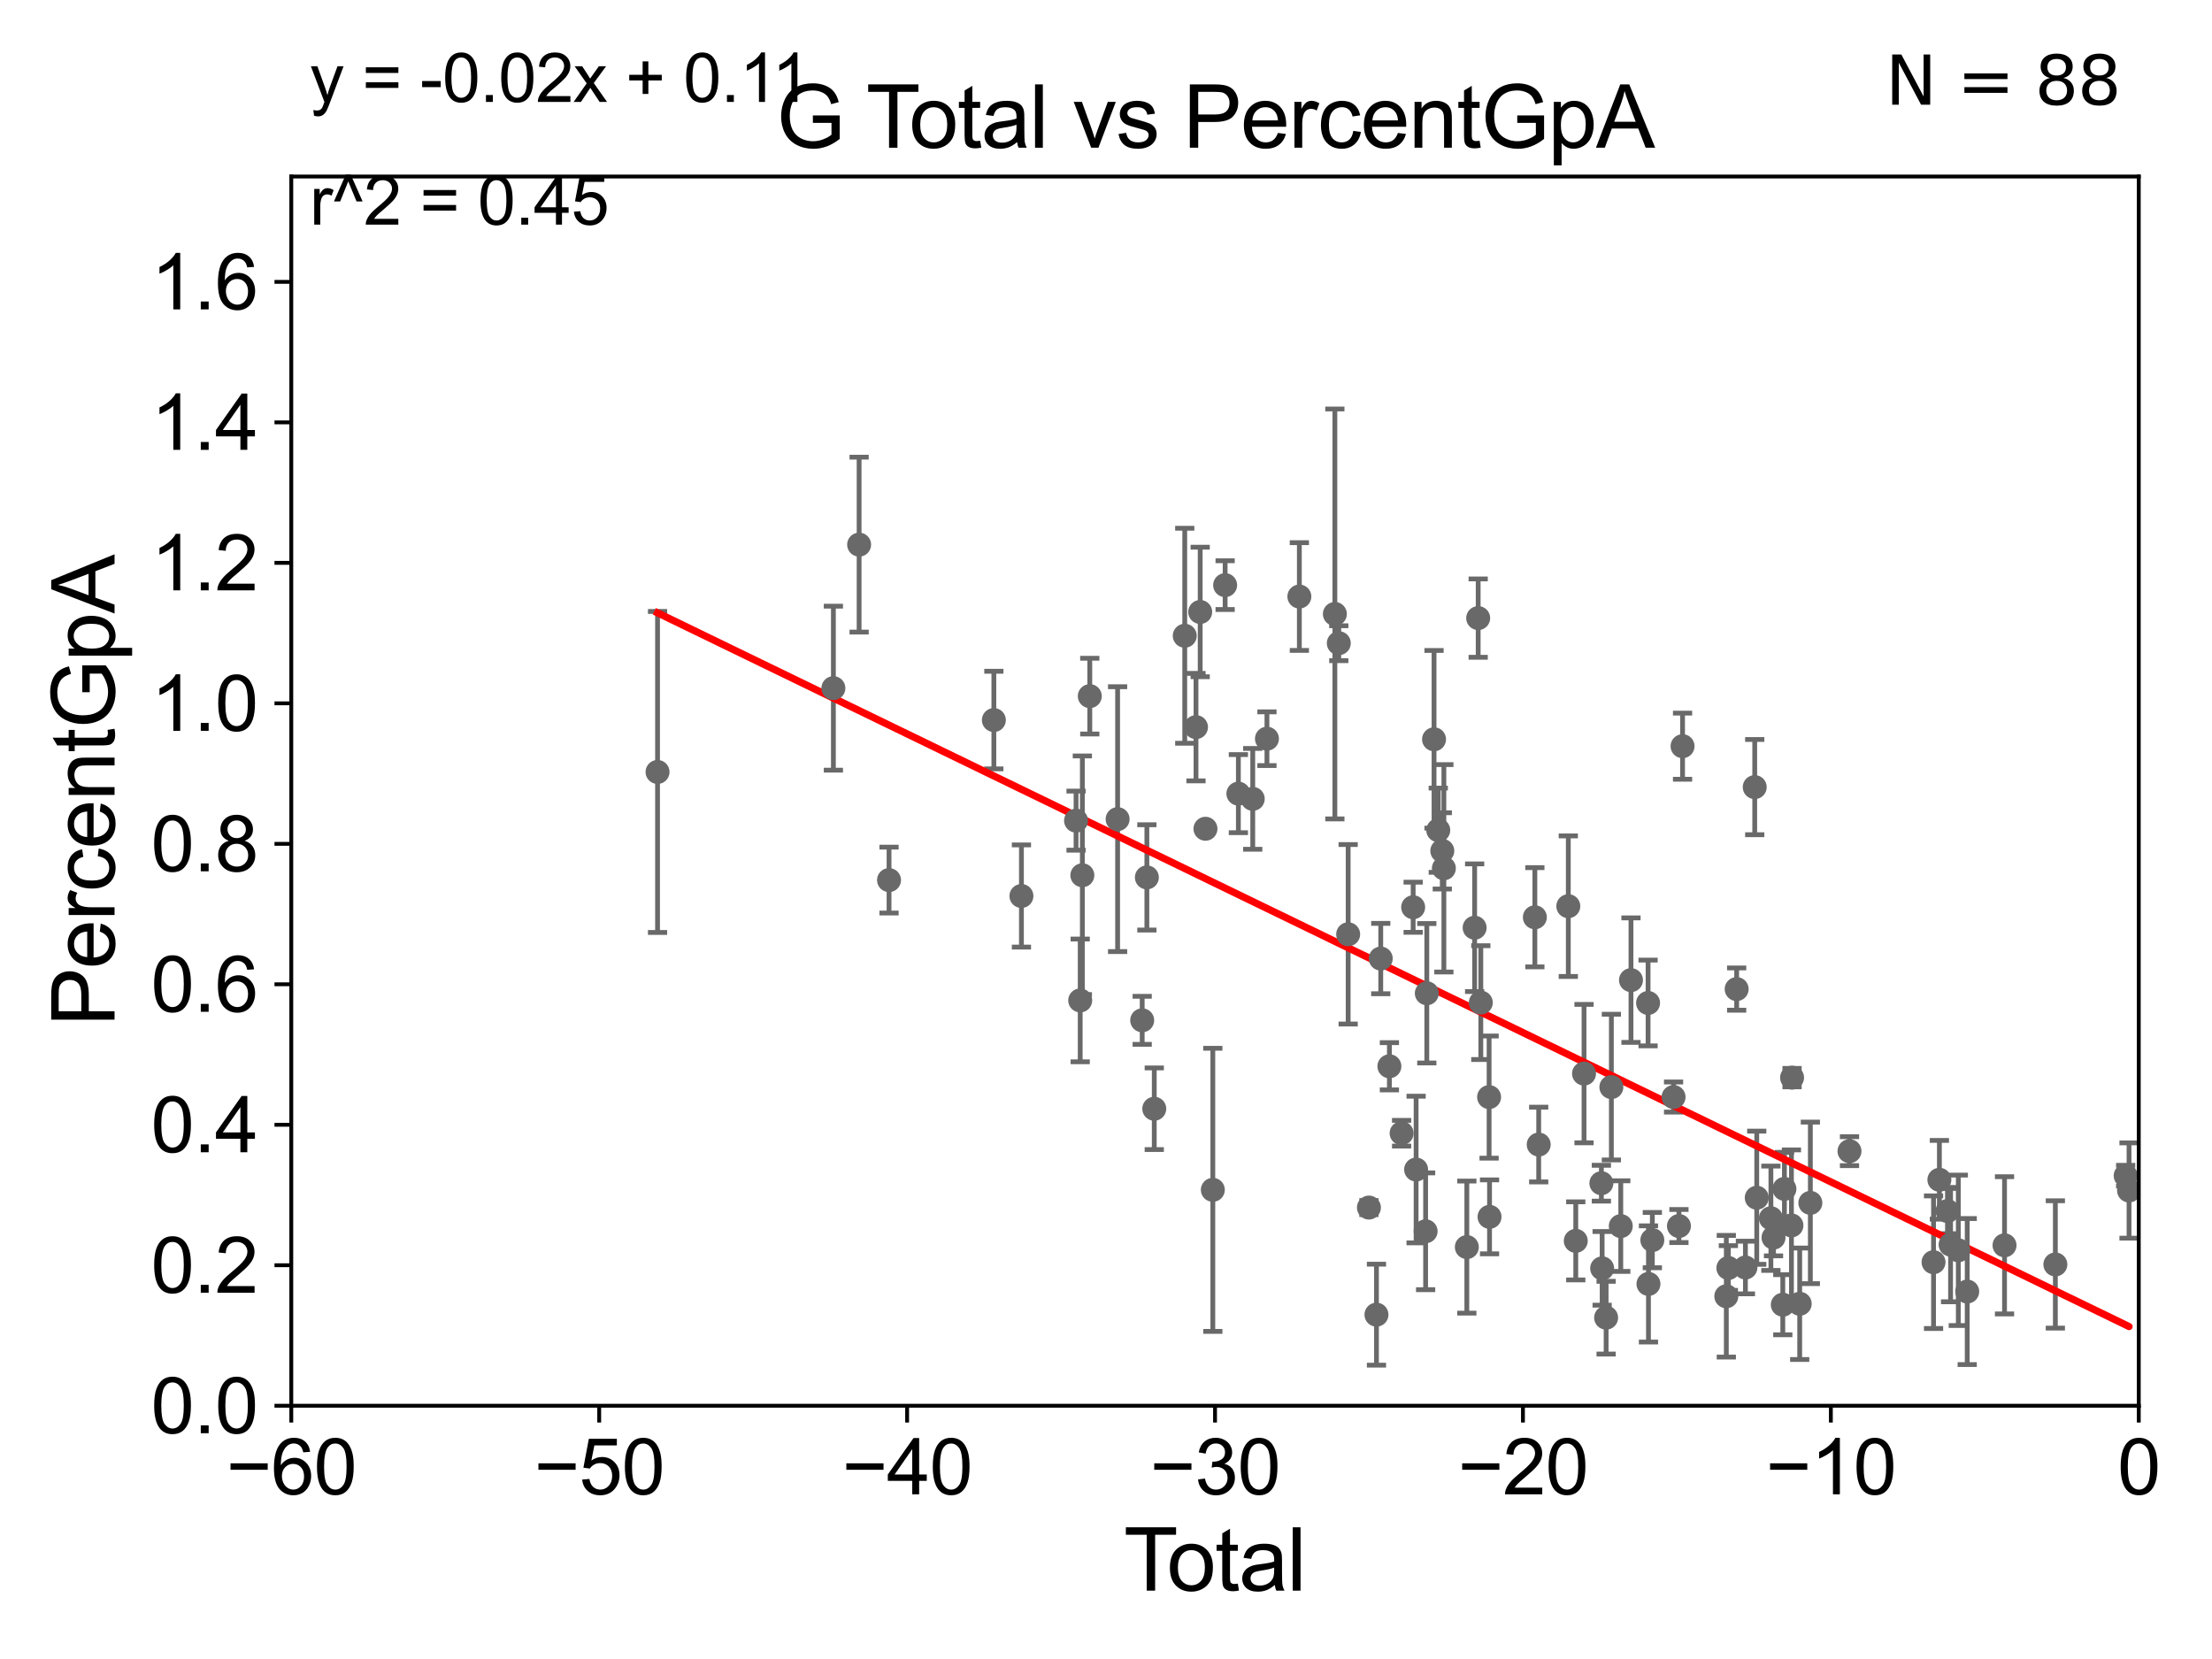 <?xml version="1.0" encoding="utf-8" standalone="no"?>
<!DOCTYPE svg PUBLIC "-//W3C//DTD SVG 1.1//EN"
  "http://www.w3.org/Graphics/SVG/1.1/DTD/svg11.dtd">
<svg xmlns:xlink="http://www.w3.org/1999/xlink" width="460.8pt" height="345.6pt" viewBox="0 0 460.8 345.6" xmlns="http://www.w3.org/2000/svg" version="1.1">
 <defs>
  <style type="text/css">*{stroke-linejoin: round; stroke-linecap: butt}</style>
 </defs>
 <g id="figure_1">
  <g id="patch_1">
   <path d="M 0 345.6 
L 460.8 345.6 
L 460.8 0 
L 0 0 
z
" style="fill: #ffffff"/>
  </g>
  <g id="axes_1">
   <g id="patch_2">
    <path d="M 60.68 292.84 
L 445.545 292.84 
L 445.545 36.775 
L 60.68 36.775 
z
" style="fill: #ffffff"/>
   </g>
   <g id="PathCollection_1">
    <defs>
     <path id="md21617a101" d="M 0 1.118 
C 0.297 1.118 0.581 1 0.791 0.791 
C 1 0.581 1.118 0.297 1.118 0 
C 1.118 -0.297 1 -0.581 0.791 -0.791 
C 0.581 -1 0.297 -1.118 0 -1.118 
C -0.297 -1.118 -0.581 -1 -0.791 -0.791 
C -1 -0.581 -1.118 -0.297 -1.118 0 
C -1.118 0.297 -1 0.581 -0.791 0.791 
C -0.581 1 -0.297 1.118 0 1.118 
z
" style="stroke: #696969"/>
    </defs>
    <g clip-path="url(#paaf76ce461)">
     <use xlink:href="#md21617a101" x="136.978" y="160.814" style="fill: #696969; stroke: #696969"/>
     <use xlink:href="#md21617a101" x="339.764" y="204.178" style="fill: #696969; stroke: #696969"/>
     <use xlink:href="#md21617a101" x="337.638" y="255.418" style="fill: #696969; stroke: #696969"/>
     <use xlink:href="#md21617a101" x="335.678" y="226.462" style="fill: #696969; stroke: #696969"/>
     <use xlink:href="#md21617a101" x="334.584" y="274.495" style="fill: #696969; stroke: #696969"/>
     <use xlink:href="#md21617a101" x="333.756" y="264.219" style="fill: #696969; stroke: #696969"/>
     <use xlink:href="#md21617a101" x="333.597" y="246.482" style="fill: #696969; stroke: #696969"/>
     <use xlink:href="#md21617a101" x="329.981" y="223.65" style="fill: #696969; stroke: #696969"/>
     <use xlink:href="#md21617a101" x="328.261" y="258.495" style="fill: #696969; stroke: #696969"/>
     <use xlink:href="#md21617a101" x="326.706" y="188.775" style="fill: #696969; stroke: #696969"/>
     <use xlink:href="#md21617a101" x="320.54" y="238.43" style="fill: #696969; stroke: #696969"/>
     <use xlink:href="#md21617a101" x="319.74" y="191.082" style="fill: #696969; stroke: #696969"/>
     <use xlink:href="#md21617a101" x="343.324" y="208.938" style="fill: #696969; stroke: #696969"/>
     <use xlink:href="#md21617a101" x="310.298" y="253.493" style="fill: #696969; stroke: #696969"/>
     <use xlink:href="#md21617a101" x="308.482" y="208.864" style="fill: #696969; stroke: #696969"/>
     <use xlink:href="#md21617a101" x="442.816" y="244.914" style="fill: #696969; stroke: #696969"/>
     <use xlink:href="#md21617a101" x="307.194" y="193.259" style="fill: #696969; stroke: #696969"/>
     <use xlink:href="#md21617a101" x="305.568" y="259.791" style="fill: #696969; stroke: #696969"/>
     <use xlink:href="#md21617a101" x="300.786" y="180.884" style="fill: #696969; stroke: #696969"/>
     <use xlink:href="#md21617a101" x="300.457" y="177.251" style="fill: #696969; stroke: #696969"/>
     <use xlink:href="#md21617a101" x="299.616" y="172.947" style="fill: #696969; stroke: #696969"/>
     <use xlink:href="#md21617a101" x="298.737" y="154.01" style="fill: #696969; stroke: #696969"/>
     <use xlink:href="#md21617a101" x="297.23" y="206.914" style="fill: #696969; stroke: #696969"/>
     <use xlink:href="#md21617a101" x="296.983" y="256.499" style="fill: #696969; stroke: #696969"/>
     <use xlink:href="#md21617a101" x="295.001" y="243.637" style="fill: #696969; stroke: #696969"/>
     <use xlink:href="#md21617a101" x="310.207" y="228.542" style="fill: #696969; stroke: #696969"/>
     <use xlink:href="#md21617a101" x="343.405" y="267.466" style="fill: #696969; stroke: #696969"/>
     <use xlink:href="#md21617a101" x="344.211" y="258.335" style="fill: #696969; stroke: #696969"/>
     <use xlink:href="#md21617a101" x="348.635" y="228.533" style="fill: #696969; stroke: #696969"/>
     <use xlink:href="#md21617a101" x="428.169" y="263.406" style="fill: #696969; stroke: #696969"/>
     <use xlink:href="#md21617a101" x="417.58" y="259.422" style="fill: #696969; stroke: #696969"/>
     <use xlink:href="#md21617a101" x="409.807" y="269.055" style="fill: #696969; stroke: #696969"/>
     <use xlink:href="#md21617a101" x="407.952" y="260.463" style="fill: #696969; stroke: #696969"/>
     <use xlink:href="#md21617a101" x="406.341" y="259.271" style="fill: #696969; stroke: #696969"/>
     <use xlink:href="#md21617a101" x="405.697" y="252.283" style="fill: #696969; stroke: #696969"/>
     <use xlink:href="#md21617a101" x="404.01" y="245.771" style="fill: #696969; stroke: #696969"/>
     <use xlink:href="#md21617a101" x="402.792" y="262.939" style="fill: #696969; stroke: #696969"/>
     <use xlink:href="#md21617a101" x="385.283" y="239.809" style="fill: #696969; stroke: #696969"/>
     <use xlink:href="#md21617a101" x="377.131" y="250.581" style="fill: #696969; stroke: #696969"/>
     <use xlink:href="#md21617a101" x="374.911" y="271.596" style="fill: #696969; stroke: #696969"/>
     <use xlink:href="#md21617a101" x="373.32" y="224.491" style="fill: #696969; stroke: #696969"/>
     <use xlink:href="#md21617a101" x="373.19" y="255.278" style="fill: #696969; stroke: #696969"/>
     <use xlink:href="#md21617a101" x="371.729" y="247.667" style="fill: #696969; stroke: #696969"/>
     <use xlink:href="#md21617a101" x="371.39" y="271.795" style="fill: #696969; stroke: #696969"/>
     <use xlink:href="#md21617a101" x="369.456" y="257.814" style="fill: #696969; stroke: #696969"/>
     <use xlink:href="#md21617a101" x="368.911" y="253.784" style="fill: #696969; stroke: #696969"/>
     <use xlink:href="#md21617a101" x="365.963" y="249.509" style="fill: #696969; stroke: #696969"/>
     <use xlink:href="#md21617a101" x="365.541" y="163.969" style="fill: #696969; stroke: #696969"/>
     <use xlink:href="#md21617a101" x="363.603" y="264.045" style="fill: #696969; stroke: #696969"/>
     <use xlink:href="#md21617a101" x="361.778" y="206.043" style="fill: #696969; stroke: #696969"/>
     <use xlink:href="#md21617a101" x="360.052" y="264.146" style="fill: #696969; stroke: #696969"/>
     <use xlink:href="#md21617a101" x="359.623" y="270.034" style="fill: #696969; stroke: #696969"/>
     <use xlink:href="#md21617a101" x="350.507" y="155.446" style="fill: #696969; stroke: #696969"/>
     <use xlink:href="#md21617a101" x="349.754" y="255.406" style="fill: #696969; stroke: #696969"/>
     <use xlink:href="#md21617a101" x="294.387" y="188.992" style="fill: #696969; stroke: #696969"/>
     <use xlink:href="#md21617a101" x="291.981" y="236.069" style="fill: #696969; stroke: #696969"/>
     <use xlink:href="#md21617a101" x="307.932" y="128.76" style="fill: #696969; stroke: #696969"/>
     <use xlink:href="#md21617a101" x="443.518" y="248.006" style="fill: #696969; stroke: #696969"/>
     <use xlink:href="#md21617a101" x="289.437" y="222.124" style="fill: #696969; stroke: #696969"/>
     <use xlink:href="#md21617a101" x="238.914" y="182.777" style="fill: #696969; stroke: #696969"/>
     <use xlink:href="#md21617a101" x="246.805" y="132.439" style="fill: #696969; stroke: #696969"/>
     <use xlink:href="#md21617a101" x="249.147" y="151.474" style="fill: #696969; stroke: #696969"/>
     <use xlink:href="#md21617a101" x="250.021" y="127.485" style="fill: #696969; stroke: #696969"/>
     <use xlink:href="#md21617a101" x="251.12" y="172.647" style="fill: #696969; stroke: #696969"/>
     <use xlink:href="#md21617a101" x="237.94" y="212.55" style="fill: #696969; stroke: #696969"/>
     <use xlink:href="#md21617a101" x="185.201" y="183.34" style="fill: #696969; stroke: #696969"/>
     <use xlink:href="#md21617a101" x="252.654" y="247.865" style="fill: #696969; stroke: #696969"/>
     <use xlink:href="#md21617a101" x="178.97" y="113.457" style="fill: #696969; stroke: #696969"/>
     <use xlink:href="#md21617a101" x="207.04" y="150.001" style="fill: #696969; stroke: #696969"/>
     <use xlink:href="#md21617a101" x="173.61" y="143.356" style="fill: #696969; stroke: #696969"/>
     <use xlink:href="#md21617a101" x="240.454" y="230.972" style="fill: #696969; stroke: #696969"/>
     <use xlink:href="#md21617a101" x="212.782" y="186.652" style="fill: #696969; stroke: #696969"/>
     <use xlink:href="#md21617a101" x="255.218" y="121.894" style="fill: #696969; stroke: #696969"/>
     <use xlink:href="#md21617a101" x="232.819" y="170.644" style="fill: #696969; stroke: #696969"/>
     <use xlink:href="#md21617a101" x="227.023" y="145.017" style="fill: #696969; stroke: #696969"/>
     <use xlink:href="#md21617a101" x="287.635" y="199.686" style="fill: #696969; stroke: #696969"/>
     <use xlink:href="#md21617a101" x="224.162" y="170.955" style="fill: #696969; stroke: #696969"/>
     <use xlink:href="#md21617a101" x="225.026" y="208.407" style="fill: #696969; stroke: #696969"/>
     <use xlink:href="#md21617a101" x="286.742" y="273.868" style="fill: #696969; stroke: #696969"/>
     <use xlink:href="#md21617a101" x="257.977" y="165.328" style="fill: #696969; stroke: #696969"/>
     <use xlink:href="#md21617a101" x="280.847" y="194.625" style="fill: #696969; stroke: #696969"/>
     <use xlink:href="#md21617a101" x="278.895" y="133.988" style="fill: #696969; stroke: #696969"/>
     <use xlink:href="#md21617a101" x="285.174" y="251.559" style="fill: #696969; stroke: #696969"/>
     <use xlink:href="#md21617a101" x="270.68" y="124.27" style="fill: #696969; stroke: #696969"/>
     <use xlink:href="#md21617a101" x="225.474" y="182.332" style="fill: #696969; stroke: #696969"/>
     <use xlink:href="#md21617a101" x="263.927" y="153.884" style="fill: #696969; stroke: #696969"/>
     <use xlink:href="#md21617a101" x="260.969" y="166.416" style="fill: #696969; stroke: #696969"/>
     <use xlink:href="#md21617a101" x="278.077" y="127.898" style="fill: #696969; stroke: #696969"/>
    </g>
   </g>
   <g id="matplotlib.axis_1">
    <g id="xtick_1">
     <g id="line2d_1">
      <defs>
       <path id="ma37d1dbc19" d="M 0 0 
L 0 3.5 
" style="stroke: #000000; stroke-width: 0.8"/>
      </defs>
      <g>
       <use xlink:href="#ma37d1dbc19" x="60.68" y="292.84" style="stroke: #000000; stroke-width: 0.8"/>
      </g>
     </g>
     <g id="text_1">
      <!-- −60 -->
      <g transform="translate(47.11 311.293)scale(0.16 -0.16)">
       <defs>
        <path id="ArialMT-2212" d="M 3381 1997 
L 356 1997 
L 356 2522 
L 3381 2522 
L 3381 1997 
z
" transform="scale(0.016)"/>
        <path id="ArialMT-36" d="M 3184 3459 
L 2625 3416 
Q 2550 3747 2413 3897 
Q 2184 4138 1850 4138 
Q 1581 4138 1378 3988 
Q 1113 3794 959 3422 
Q 806 3050 800 2363 
Q 1003 2672 1297 2822 
Q 1591 2972 1913 2972 
Q 2475 2972 2870 2558 
Q 3266 2144 3266 1488 
Q 3266 1056 3080 686 
Q 2894 316 2569 119 
Q 2244 -78 1831 -78 
Q 1128 -78 684 439 
Q 241 956 241 2144 
Q 241 3472 731 4075 
Q 1159 4600 1884 4600 
Q 2425 4600 2770 4297 
Q 3116 3994 3184 3459 
z
M 888 1484 
Q 888 1194 1011 928 
Q 1134 663 1356 523 
Q 1578 384 1822 384 
Q 2178 384 2434 671 
Q 2691 959 2691 1453 
Q 2691 1928 2437 2201 
Q 2184 2475 1800 2475 
Q 1419 2475 1153 2201 
Q 888 1928 888 1484 
z
" transform="scale(0.016)"/>
        <path id="ArialMT-30" d="M 266 2259 
Q 266 3072 433 3567 
Q 600 4063 929 4331 
Q 1259 4600 1759 4600 
Q 2128 4600 2406 4451 
Q 2684 4303 2865 4023 
Q 3047 3744 3150 3342 
Q 3253 2941 3253 2259 
Q 3253 1453 3087 958 
Q 2922 463 2592 192 
Q 2263 -78 1759 -78 
Q 1097 -78 719 397 
Q 266 969 266 2259 
z
M 844 2259 
Q 844 1131 1108 757 
Q 1372 384 1759 384 
Q 2147 384 2411 759 
Q 2675 1134 2675 2259 
Q 2675 3391 2411 3762 
Q 2147 4134 1753 4134 
Q 1366 4134 1134 3806 
Q 844 3388 844 2259 
z
" transform="scale(0.016)"/>
       </defs>
       <use xlink:href="#ArialMT-2212"/>
       <use xlink:href="#ArialMT-36" x="58.398"/>
       <use xlink:href="#ArialMT-30" x="114.014"/>
      </g>
     </g>
    </g>
    <g id="xtick_2">
     <g id="line2d_2">
      <g>
       <use xlink:href="#ma37d1dbc19" x="124.824" y="292.84" style="stroke: #000000; stroke-width: 0.8"/>
      </g>
     </g>
     <g id="text_2">
      <!-- −50 -->
      <g transform="translate(111.254 311.293)scale(0.16 -0.16)">
       <defs>
        <path id="ArialMT-35" d="M 266 1200 
L 856 1250 
Q 922 819 1161 601 
Q 1400 384 1738 384 
Q 2144 384 2425 690 
Q 2706 997 2706 1503 
Q 2706 1984 2436 2262 
Q 2166 2541 1728 2541 
Q 1456 2541 1237 2417 
Q 1019 2294 894 2097 
L 366 2166 
L 809 4519 
L 3088 4519 
L 3088 3981 
L 1259 3981 
L 1013 2750 
Q 1425 3038 1878 3038 
Q 2478 3038 2890 2622 
Q 3303 2206 3303 1553 
Q 3303 931 2941 478 
Q 2500 -78 1738 -78 
Q 1113 -78 717 272 
Q 322 622 266 1200 
z
" transform="scale(0.016)"/>
       </defs>
       <use xlink:href="#ArialMT-2212"/>
       <use xlink:href="#ArialMT-35" x="58.398"/>
       <use xlink:href="#ArialMT-30" x="114.014"/>
      </g>
     </g>
    </g>
    <g id="xtick_3">
     <g id="line2d_3">
      <g>
       <use xlink:href="#ma37d1dbc19" x="188.968" y="292.84" style="stroke: #000000; stroke-width: 0.8"/>
      </g>
     </g>
     <g id="text_3">
      <!-- −40 -->
      <g transform="translate(175.398 311.293)scale(0.16 -0.16)">
       <defs>
        <path id="ArialMT-34" d="M 2069 0 
L 2069 1097 
L 81 1097 
L 81 1613 
L 2172 4581 
L 2631 4581 
L 2631 1613 
L 3250 1613 
L 3250 1097 
L 2631 1097 
L 2631 0 
L 2069 0 
z
M 2069 1613 
L 2069 3678 
L 634 1613 
L 2069 1613 
z
" transform="scale(0.016)"/>
       </defs>
       <use xlink:href="#ArialMT-2212"/>
       <use xlink:href="#ArialMT-34" x="58.398"/>
       <use xlink:href="#ArialMT-30" x="114.014"/>
      </g>
     </g>
    </g>
    <g id="xtick_4">
     <g id="line2d_4">
      <g>
       <use xlink:href="#ma37d1dbc19" x="253.113" y="292.84" style="stroke: #000000; stroke-width: 0.8"/>
      </g>
     </g>
     <g id="text_4">
      <!-- −30 -->
      <g transform="translate(239.542 311.293)scale(0.16 -0.16)">
       <defs>
        <path id="ArialMT-33" d="M 269 1209 
L 831 1284 
Q 928 806 1161 595 
Q 1394 384 1728 384 
Q 2125 384 2398 659 
Q 2672 934 2672 1341 
Q 2672 1728 2419 1979 
Q 2166 2231 1775 2231 
Q 1616 2231 1378 2169 
L 1441 2663 
Q 1497 2656 1531 2656 
Q 1891 2656 2178 2843 
Q 2466 3031 2466 3422 
Q 2466 3731 2256 3934 
Q 2047 4138 1716 4138 
Q 1388 4138 1169 3931 
Q 950 3725 888 3313 
L 325 3413 
Q 428 3978 793 4289 
Q 1159 4600 1703 4600 
Q 2078 4600 2393 4439 
Q 2709 4278 2876 4000 
Q 3044 3722 3044 3409 
Q 3044 3113 2884 2869 
Q 2725 2625 2413 2481 
Q 2819 2388 3044 2092 
Q 3269 1797 3269 1353 
Q 3269 753 2831 336 
Q 2394 -81 1725 -81 
Q 1122 -81 723 278 
Q 325 638 269 1209 
z
" transform="scale(0.016)"/>
       </defs>
       <use xlink:href="#ArialMT-2212"/>
       <use xlink:href="#ArialMT-33" x="58.398"/>
       <use xlink:href="#ArialMT-30" x="114.014"/>
      </g>
     </g>
    </g>
    <g id="xtick_5">
     <g id="line2d_5">
      <g>
       <use xlink:href="#ma37d1dbc19" x="317.257" y="292.84" style="stroke: #000000; stroke-width: 0.8"/>
      </g>
     </g>
     <g id="text_5">
      <!-- −20 -->
      <g transform="translate(303.687 311.293)scale(0.16 -0.16)">
       <defs>
        <path id="ArialMT-32" d="M 3222 541 
L 3222 0 
L 194 0 
Q 188 203 259 391 
Q 375 700 629 1000 
Q 884 1300 1366 1694 
Q 2113 2306 2375 2664 
Q 2638 3022 2638 3341 
Q 2638 3675 2398 3904 
Q 2159 4134 1775 4134 
Q 1369 4134 1125 3890 
Q 881 3647 878 3216 
L 300 3275 
Q 359 3922 746 4261 
Q 1134 4600 1788 4600 
Q 2447 4600 2831 4234 
Q 3216 3869 3216 3328 
Q 3216 3053 3103 2787 
Q 2991 2522 2730 2228 
Q 2469 1934 1863 1422 
Q 1356 997 1212 845 
Q 1069 694 975 541 
L 3222 541 
z
" transform="scale(0.016)"/>
       </defs>
       <use xlink:href="#ArialMT-2212"/>
       <use xlink:href="#ArialMT-32" x="58.398"/>
       <use xlink:href="#ArialMT-30" x="114.014"/>
      </g>
     </g>
    </g>
    <g id="xtick_6">
     <g id="line2d_6">
      <g>
       <use xlink:href="#ma37d1dbc19" x="381.401" y="292.84" style="stroke: #000000; stroke-width: 0.8"/>
      </g>
     </g>
     <g id="text_6">
      <!-- −10 -->
      <g transform="translate(367.831 311.293)scale(0.16 -0.16)">
       <defs>
        <path id="ArialMT-31" d="M 2384 0 
L 1822 0 
L 1822 3584 
Q 1619 3391 1289 3197 
Q 959 3003 697 2906 
L 697 3450 
Q 1169 3672 1522 3987 
Q 1875 4303 2022 4600 
L 2384 4600 
L 2384 0 
z
" transform="scale(0.016)"/>
       </defs>
       <use xlink:href="#ArialMT-2212"/>
       <use xlink:href="#ArialMT-31" x="58.398"/>
       <use xlink:href="#ArialMT-30" x="114.014"/>
      </g>
     </g>
    </g>
    <g id="xtick_7">
     <g id="line2d_7">
      <g>
       <use xlink:href="#ma37d1dbc19" x="445.545" y="292.84" style="stroke: #000000; stroke-width: 0.8"/>
      </g>
     </g>
     <g id="text_7">
      <!-- 0 -->
      <g transform="translate(441.096 311.293)scale(0.16 -0.16)">
       <use xlink:href="#ArialMT-30"/>
      </g>
     </g>
    </g>
    <g id="text_8">
     <!-- Total -->
     <g transform="translate(234.107 331.357)scale(0.18 -0.18)">
      <defs>
       <path id="ArialMT-54" d="M 1659 0 
L 1659 4041 
L 150 4041 
L 150 4581 
L 3781 4581 
L 3781 4041 
L 2266 4041 
L 2266 0 
L 1659 0 
z
" transform="scale(0.016)"/>
       <path id="ArialMT-6f" d="M 213 1659 
Q 213 2581 725 3025 
Q 1153 3394 1769 3394 
Q 2453 3394 2887 2945 
Q 3322 2497 3322 1706 
Q 3322 1066 3130 698 
Q 2938 331 2570 128 
Q 2203 -75 1769 -75 
Q 1072 -75 642 372 
Q 213 819 213 1659 
z
M 791 1659 
Q 791 1022 1069 705 
Q 1347 388 1769 388 
Q 2188 388 2466 706 
Q 2744 1025 2744 1678 
Q 2744 2294 2464 2611 
Q 2184 2928 1769 2928 
Q 1347 2928 1069 2612 
Q 791 2297 791 1659 
z
" transform="scale(0.016)"/>
       <path id="ArialMT-74" d="M 1650 503 
L 1731 6 
Q 1494 -44 1306 -44 
Q 1000 -44 831 53 
Q 663 150 594 308 
Q 525 466 525 972 
L 525 2881 
L 113 2881 
L 113 3319 
L 525 3319 
L 525 4141 
L 1084 4478 
L 1084 3319 
L 1650 3319 
L 1650 2881 
L 1084 2881 
L 1084 941 
Q 1084 700 1114 631 
Q 1144 563 1211 522 
Q 1278 481 1403 481 
Q 1497 481 1650 503 
z
" transform="scale(0.016)"/>
       <path id="ArialMT-61" d="M 2588 409 
Q 2275 144 1986 34 
Q 1697 -75 1366 -75 
Q 819 -75 525 192 
Q 231 459 231 875 
Q 231 1119 342 1320 
Q 453 1522 633 1644 
Q 813 1766 1038 1828 
Q 1203 1872 1538 1913 
Q 2219 1994 2541 2106 
Q 2544 2222 2544 2253 
Q 2544 2597 2384 2738 
Q 2169 2928 1744 2928 
Q 1347 2928 1158 2789 
Q 969 2650 878 2297 
L 328 2372 
Q 403 2725 575 2942 
Q 747 3159 1072 3276 
Q 1397 3394 1825 3394 
Q 2250 3394 2515 3294 
Q 2781 3194 2906 3042 
Q 3031 2891 3081 2659 
Q 3109 2516 3109 2141 
L 3109 1391 
Q 3109 606 3145 398 
Q 3181 191 3288 0 
L 2700 0 
Q 2613 175 2588 409 
z
M 2541 1666 
Q 2234 1541 1622 1453 
Q 1275 1403 1131 1340 
Q 988 1278 909 1158 
Q 831 1038 831 891 
Q 831 666 1001 516 
Q 1172 366 1500 366 
Q 1825 366 2078 508 
Q 2331 650 2450 897 
Q 2541 1088 2541 1459 
L 2541 1666 
z
" transform="scale(0.016)"/>
       <path id="ArialMT-6c" d="M 409 0 
L 409 4581 
L 972 4581 
L 972 0 
L 409 0 
z
" transform="scale(0.016)"/>
      </defs>
      <use xlink:href="#ArialMT-54"/>
      <use xlink:href="#ArialMT-6f" x="49.959"/>
      <use xlink:href="#ArialMT-74" x="105.574"/>
      <use xlink:href="#ArialMT-61" x="133.357"/>
      <use xlink:href="#ArialMT-6c" x="188.973"/>
     </g>
    </g>
   </g>
   <g id="matplotlib.axis_2">
    <g id="ytick_1">
     <g id="line2d_8">
      <defs>
       <path id="m4f8390efee" d="M 0 0 
L -3.5 0 
" style="stroke: #000000; stroke-width: 0.8"/>
      </defs>
      <g>
       <use xlink:href="#m4f8390efee" x="60.68" y="292.84" style="stroke: #000000; stroke-width: 0.8"/>
      </g>
     </g>
     <g id="text_9">
      <!-- 0.0 -->
      <g transform="translate(31.44 298.566)scale(0.16 -0.16)">
       <defs>
        <path id="ArialMT-2e" d="M 581 0 
L 581 641 
L 1222 641 
L 1222 0 
L 581 0 
z
" transform="scale(0.016)"/>
       </defs>
       <use xlink:href="#ArialMT-30"/>
       <use xlink:href="#ArialMT-2e" x="55.615"/>
       <use xlink:href="#ArialMT-30" x="83.398"/>
      </g>
     </g>
    </g>
    <g id="ytick_2">
     <g id="line2d_9">
      <g>
       <use xlink:href="#m4f8390efee" x="60.68" y="263.575" style="stroke: #000000; stroke-width: 0.8"/>
      </g>
     </g>
     <g id="text_10">
      <!-- 0.2 -->
      <g transform="translate(31.44 269.302)scale(0.16 -0.16)">
       <use xlink:href="#ArialMT-30"/>
       <use xlink:href="#ArialMT-2e" x="55.615"/>
       <use xlink:href="#ArialMT-32" x="83.398"/>
      </g>
     </g>
    </g>
    <g id="ytick_3">
     <g id="line2d_10">
      <g>
       <use xlink:href="#m4f8390efee" x="60.68" y="234.311" style="stroke: #000000; stroke-width: 0.8"/>
      </g>
     </g>
     <g id="text_11">
      <!-- 0.4 -->
      <g transform="translate(31.44 240.037)scale(0.16 -0.16)">
       <use xlink:href="#ArialMT-30"/>
       <use xlink:href="#ArialMT-2e" x="55.615"/>
       <use xlink:href="#ArialMT-34" x="83.398"/>
      </g>
     </g>
    </g>
    <g id="ytick_4">
     <g id="line2d_11">
      <g>
       <use xlink:href="#m4f8390efee" x="60.68" y="205.046" style="stroke: #000000; stroke-width: 0.8"/>
      </g>
     </g>
     <g id="text_12">
      <!-- 0.6 -->
      <g transform="translate(31.44 210.772)scale(0.16 -0.16)">
       <use xlink:href="#ArialMT-30"/>
       <use xlink:href="#ArialMT-2e" x="55.615"/>
       <use xlink:href="#ArialMT-36" x="83.398"/>
      </g>
     </g>
    </g>
    <g id="ytick_5">
     <g id="line2d_12">
      <g>
       <use xlink:href="#m4f8390efee" x="60.68" y="175.782" style="stroke: #000000; stroke-width: 0.8"/>
      </g>
     </g>
     <g id="text_13">
      <!-- 0.8 -->
      <g transform="translate(31.44 181.508)scale(0.16 -0.16)">
       <defs>
        <path id="ArialMT-38" d="M 1131 2484 
Q 781 2613 612 2850 
Q 444 3088 444 3419 
Q 444 3919 803 4259 
Q 1163 4600 1759 4600 
Q 2359 4600 2725 4251 
Q 3091 3903 3091 3403 
Q 3091 3084 2923 2848 
Q 2756 2613 2416 2484 
Q 2838 2347 3058 2040 
Q 3278 1734 3278 1309 
Q 3278 722 2862 322 
Q 2447 -78 1769 -78 
Q 1091 -78 675 323 
Q 259 725 259 1325 
Q 259 1772 486 2073 
Q 713 2375 1131 2484 
z
M 1019 3438 
Q 1019 3113 1228 2906 
Q 1438 2700 1772 2700 
Q 2097 2700 2305 2904 
Q 2513 3109 2513 3406 
Q 2513 3716 2298 3927 
Q 2084 4138 1766 4138 
Q 1444 4138 1231 3931 
Q 1019 3725 1019 3438 
z
M 838 1322 
Q 838 1081 952 856 
Q 1066 631 1291 507 
Q 1516 384 1775 384 
Q 2178 384 2440 643 
Q 2703 903 2703 1303 
Q 2703 1709 2433 1975 
Q 2163 2241 1756 2241 
Q 1359 2241 1098 1978 
Q 838 1716 838 1322 
z
" transform="scale(0.016)"/>
       </defs>
       <use xlink:href="#ArialMT-30"/>
       <use xlink:href="#ArialMT-2e" x="55.615"/>
       <use xlink:href="#ArialMT-38" x="83.398"/>
      </g>
     </g>
    </g>
    <g id="ytick_6">
     <g id="line2d_13">
      <g>
       <use xlink:href="#m4f8390efee" x="60.68" y="146.517" style="stroke: #000000; stroke-width: 0.8"/>
      </g>
     </g>
     <g id="text_14">
      <!-- 1.0 -->
      <g transform="translate(31.44 152.243)scale(0.16 -0.16)">
       <use xlink:href="#ArialMT-31"/>
       <use xlink:href="#ArialMT-2e" x="55.615"/>
       <use xlink:href="#ArialMT-30" x="83.398"/>
      </g>
     </g>
    </g>
    <g id="ytick_7">
     <g id="line2d_14">
      <g>
       <use xlink:href="#m4f8390efee" x="60.68" y="117.252" style="stroke: #000000; stroke-width: 0.8"/>
      </g>
     </g>
     <g id="text_15">
      <!-- 1.2 -->
      <g transform="translate(31.44 122.979)scale(0.16 -0.16)">
       <use xlink:href="#ArialMT-31"/>
       <use xlink:href="#ArialMT-2e" x="55.615"/>
       <use xlink:href="#ArialMT-32" x="83.398"/>
      </g>
     </g>
    </g>
    <g id="ytick_8">
     <g id="line2d_15">
      <g>
       <use xlink:href="#m4f8390efee" x="60.68" y="87.988" style="stroke: #000000; stroke-width: 0.8"/>
      </g>
     </g>
     <g id="text_16">
      <!-- 1.4 -->
      <g transform="translate(31.44 93.714)scale(0.16 -0.16)">
       <use xlink:href="#ArialMT-31"/>
       <use xlink:href="#ArialMT-2e" x="55.615"/>
       <use xlink:href="#ArialMT-34" x="83.398"/>
      </g>
     </g>
    </g>
    <g id="ytick_9">
     <g id="line2d_16">
      <g>
       <use xlink:href="#m4f8390efee" x="60.68" y="58.723" style="stroke: #000000; stroke-width: 0.8"/>
      </g>
     </g>
     <g id="text_17">
      <!-- 1.6 -->
      <g transform="translate(31.44 64.45)scale(0.16 -0.16)">
       <use xlink:href="#ArialMT-31"/>
       <use xlink:href="#ArialMT-2e" x="55.615"/>
       <use xlink:href="#ArialMT-36" x="83.398"/>
      </g>
     </g>
    </g>
    <g id="text_18">
     <!-- PercentGpA -->
     <g transform="translate(23.863 213.831)rotate(-90)scale(0.18 -0.18)">
      <defs>
       <path id="ArialMT-50" d="M 494 0 
L 494 4581 
L 2222 4581 
Q 2678 4581 2919 4538 
Q 3256 4481 3484 4323 
Q 3713 4166 3852 3881 
Q 3991 3597 3991 3256 
Q 3991 2672 3619 2267 
Q 3247 1863 2275 1863 
L 1100 1863 
L 1100 0 
L 494 0 
z
M 1100 2403 
L 2284 2403 
Q 2872 2403 3119 2622 
Q 3366 2841 3366 3238 
Q 3366 3525 3220 3729 
Q 3075 3934 2838 4000 
Q 2684 4041 2272 4041 
L 1100 4041 
L 1100 2403 
z
" transform="scale(0.016)"/>
       <path id="ArialMT-65" d="M 2694 1069 
L 3275 997 
Q 3138 488 2766 206 
Q 2394 -75 1816 -75 
Q 1088 -75 661 373 
Q 234 822 234 1631 
Q 234 2469 665 2931 
Q 1097 3394 1784 3394 
Q 2450 3394 2872 2941 
Q 3294 2488 3294 1666 
Q 3294 1616 3291 1516 
L 816 1516 
Q 847 969 1125 678 
Q 1403 388 1819 388 
Q 2128 388 2347 550 
Q 2566 713 2694 1069 
z
M 847 1978 
L 2700 1978 
Q 2663 2397 2488 2606 
Q 2219 2931 1791 2931 
Q 1403 2931 1139 2672 
Q 875 2413 847 1978 
z
" transform="scale(0.016)"/>
       <path id="ArialMT-72" d="M 416 0 
L 416 3319 
L 922 3319 
L 922 2816 
Q 1116 3169 1280 3281 
Q 1444 3394 1641 3394 
Q 1925 3394 2219 3213 
L 2025 2691 
Q 1819 2813 1613 2813 
Q 1428 2813 1281 2702 
Q 1134 2591 1072 2394 
Q 978 2094 978 1738 
L 978 0 
L 416 0 
z
" transform="scale(0.016)"/>
       <path id="ArialMT-63" d="M 2588 1216 
L 3141 1144 
Q 3050 572 2676 248 
Q 2303 -75 1759 -75 
Q 1078 -75 664 370 
Q 250 816 250 1647 
Q 250 2184 428 2587 
Q 606 2991 970 3192 
Q 1334 3394 1763 3394 
Q 2303 3394 2647 3120 
Q 2991 2847 3088 2344 
L 2541 2259 
Q 2463 2594 2264 2762 
Q 2066 2931 1784 2931 
Q 1359 2931 1093 2626 
Q 828 2322 828 1663 
Q 828 994 1084 691 
Q 1341 388 1753 388 
Q 2084 388 2306 591 
Q 2528 794 2588 1216 
z
" transform="scale(0.016)"/>
       <path id="ArialMT-6e" d="M 422 0 
L 422 3319 
L 928 3319 
L 928 2847 
Q 1294 3394 1984 3394 
Q 2284 3394 2536 3286 
Q 2788 3178 2913 3003 
Q 3038 2828 3088 2588 
Q 3119 2431 3119 2041 
L 3119 0 
L 2556 0 
L 2556 2019 
Q 2556 2363 2490 2533 
Q 2425 2703 2258 2804 
Q 2091 2906 1866 2906 
Q 1506 2906 1245 2678 
Q 984 2450 984 1813 
L 984 0 
L 422 0 
z
" transform="scale(0.016)"/>
       <path id="ArialMT-47" d="M 2638 1797 
L 2638 2334 
L 4578 2338 
L 4578 638 
Q 4131 281 3656 101 
Q 3181 -78 2681 -78 
Q 2006 -78 1454 211 
Q 903 500 622 1047 
Q 341 1594 341 2269 
Q 341 2938 620 3517 
Q 900 4097 1425 4378 
Q 1950 4659 2634 4659 
Q 3131 4659 3532 4498 
Q 3934 4338 4162 4050 
Q 4391 3763 4509 3300 
L 3963 3150 
Q 3859 3500 3706 3700 
Q 3553 3900 3268 4020 
Q 2984 4141 2638 4141 
Q 2222 4141 1919 4014 
Q 1616 3888 1430 3681 
Q 1244 3475 1141 3228 
Q 966 2803 966 2306 
Q 966 1694 1177 1281 
Q 1388 869 1791 669 
Q 2194 469 2647 469 
Q 3041 469 3416 620 
Q 3791 772 3984 944 
L 3984 1797 
L 2638 1797 
z
" transform="scale(0.016)"/>
       <path id="ArialMT-70" d="M 422 -1272 
L 422 3319 
L 934 3319 
L 934 2888 
Q 1116 3141 1344 3267 
Q 1572 3394 1897 3394 
Q 2322 3394 2647 3175 
Q 2972 2956 3137 2557 
Q 3303 2159 3303 1684 
Q 3303 1175 3120 767 
Q 2938 359 2589 142 
Q 2241 -75 1856 -75 
Q 1575 -75 1351 44 
Q 1128 163 984 344 
L 984 -1272 
L 422 -1272 
z
M 931 1641 
Q 931 1000 1190 694 
Q 1450 388 1819 388 
Q 2194 388 2461 705 
Q 2728 1022 2728 1688 
Q 2728 2322 2467 2637 
Q 2206 2953 1844 2953 
Q 1484 2953 1207 2617 
Q 931 2281 931 1641 
z
" transform="scale(0.016)"/>
       <path id="ArialMT-41" d="M -9 0 
L 1750 4581 
L 2403 4581 
L 4278 0 
L 3588 0 
L 3053 1388 
L 1138 1388 
L 634 0 
L -9 0 
z
M 1313 1881 
L 2866 1881 
L 2388 3150 
Q 2169 3728 2063 4100 
Q 1975 3659 1816 3225 
L 1313 1881 
z
" transform="scale(0.016)"/>
      </defs>
      <use xlink:href="#ArialMT-50"/>
      <use xlink:href="#ArialMT-65" x="66.699"/>
      <use xlink:href="#ArialMT-72" x="122.314"/>
      <use xlink:href="#ArialMT-63" x="155.615"/>
      <use xlink:href="#ArialMT-65" x="205.615"/>
      <use xlink:href="#ArialMT-6e" x="261.23"/>
      <use xlink:href="#ArialMT-74" x="316.846"/>
      <use xlink:href="#ArialMT-47" x="344.629"/>
      <use xlink:href="#ArialMT-70" x="422.412"/>
      <use xlink:href="#ArialMT-41" x="478.027"/>
     </g>
    </g>
   </g>
   <g id="LineCollection_1">
    <path d="M 136.978 194.248 
L 136.978 127.379 
" clip-path="url(#paaf76ce461)" style="fill: none; stroke: #696969"/>
    <path d="M 339.764 217.143 
L 339.764 191.213 
" clip-path="url(#paaf76ce461)" style="fill: none; stroke: #696969"/>
    <path d="M 337.638 264.856 
L 337.638 245.979 
" clip-path="url(#paaf76ce461)" style="fill: none; stroke: #696969"/>
    <path d="M 335.678 241.637 
L 335.678 211.286 
" clip-path="url(#paaf76ce461)" style="fill: none; stroke: #696969"/>
    <path d="M 334.584 282.07 
L 334.584 266.919 
" clip-path="url(#paaf76ce461)" style="fill: none; stroke: #696969"/>
    <path d="M 333.756 271.889 
L 333.756 256.548 
" clip-path="url(#paaf76ce461)" style="fill: none; stroke: #696969"/>
    <path d="M 333.597 250.215 
L 333.597 242.748 
" clip-path="url(#paaf76ce461)" style="fill: none; stroke: #696969"/>
    <path d="M 329.981 238.066 
L 329.981 209.234 
" clip-path="url(#paaf76ce461)" style="fill: none; stroke: #696969"/>
    <path d="M 328.261 266.629 
L 328.261 250.361 
" clip-path="url(#paaf76ce461)" style="fill: none; stroke: #696969"/>
    <path d="M 326.706 203.417 
L 326.706 174.134 
" clip-path="url(#paaf76ce461)" style="fill: none; stroke: #696969"/>
    <path d="M 320.54 246.215 
L 320.54 230.645 
" clip-path="url(#paaf76ce461)" style="fill: none; stroke: #696969"/>
    <path d="M 319.74 201.42 
L 319.74 180.744 
" clip-path="url(#paaf76ce461)" style="fill: none; stroke: #696969"/>
    <path d="M 343.324 217.872 
L 343.324 200.004 
" clip-path="url(#paaf76ce461)" style="fill: none; stroke: #696969"/>
    <path d="M 310.298 261.195 
L 310.298 245.791 
" clip-path="url(#paaf76ce461)" style="fill: none; stroke: #696969"/>
    <path d="M 308.482 220.718 
L 308.482 197.009 
" clip-path="url(#paaf76ce461)" style="fill: none; stroke: #696969"/>
    <path d="M 442.816 247.073 
L 442.816 242.756 
" clip-path="url(#paaf76ce461)" style="fill: none; stroke: #696969"/>
    <path d="M 307.194 206.555 
L 307.194 179.962 
" clip-path="url(#paaf76ce461)" style="fill: none; stroke: #696969"/>
    <path d="M 305.568 273.545 
L 305.568 246.038 
" clip-path="url(#paaf76ce461)" style="fill: none; stroke: #696969"/>
    <path d="M 300.786 202.485 
L 300.786 159.282 
" clip-path="url(#paaf76ce461)" style="fill: none; stroke: #696969"/>
    <path d="M 300.457 185.195 
L 300.457 169.307 
" clip-path="url(#paaf76ce461)" style="fill: none; stroke: #696969"/>
    <path d="M 299.616 181.718 
L 299.616 164.176 
" clip-path="url(#paaf76ce461)" style="fill: none; stroke: #696969"/>
    <path d="M 298.737 172.515 
L 298.737 135.504 
" clip-path="url(#paaf76ce461)" style="fill: none; stroke: #696969"/>
    <path d="M 297.23 221.434 
L 297.23 192.394 
" clip-path="url(#paaf76ce461)" style="fill: none; stroke: #696969"/>
    <path d="M 296.983 268.664 
L 296.983 244.334 
" clip-path="url(#paaf76ce461)" style="fill: none; stroke: #696969"/>
    <path d="M 295.001 258.912 
L 295.001 228.361 
" clip-path="url(#paaf76ce461)" style="fill: none; stroke: #696969"/>
    <path d="M 310.207 241.265 
L 310.207 215.819 
" clip-path="url(#paaf76ce461)" style="fill: none; stroke: #696969"/>
    <path d="M 343.405 279.568 
L 343.405 255.365 
" clip-path="url(#paaf76ce461)" style="fill: none; stroke: #696969"/>
    <path d="M 344.211 264.093 
L 344.211 252.577 
" clip-path="url(#paaf76ce461)" style="fill: none; stroke: #696969"/>
    <path d="M 348.635 231.666 
L 348.635 225.399 
" clip-path="url(#paaf76ce461)" style="fill: none; stroke: #696969"/>
    <path d="M 428.169 276.674 
L 428.169 250.138 
" clip-path="url(#paaf76ce461)" style="fill: none; stroke: #696969"/>
    <path d="M 417.58 273.717 
L 417.58 245.127 
" clip-path="url(#paaf76ce461)" style="fill: none; stroke: #696969"/>
    <path d="M 409.807 284.266 
L 409.807 253.845 
" clip-path="url(#paaf76ce461)" style="fill: none; stroke: #696969"/>
    <path d="M 407.952 276.132 
L 407.952 244.794 
" clip-path="url(#paaf76ce461)" style="fill: none; stroke: #696969"/>
    <path d="M 406.341 271.182 
L 406.341 247.36 
" clip-path="url(#paaf76ce461)" style="fill: none; stroke: #696969"/>
    <path d="M 405.697 257 
L 405.697 247.566 
" clip-path="url(#paaf76ce461)" style="fill: none; stroke: #696969"/>
    <path d="M 404.01 253.968 
L 404.01 237.573 
" clip-path="url(#paaf76ce461)" style="fill: none; stroke: #696969"/>
    <path d="M 402.792 276.751 
L 402.792 249.126 
" clip-path="url(#paaf76ce461)" style="fill: none; stroke: #696969"/>
    <path d="M 385.283 242.825 
L 385.283 236.793 
" clip-path="url(#paaf76ce461)" style="fill: none; stroke: #696969"/>
    <path d="M 377.131 267.408 
L 377.131 233.754 
" clip-path="url(#paaf76ce461)" style="fill: none; stroke: #696969"/>
    <path d="M 374.911 283.204 
L 374.911 259.989 
" clip-path="url(#paaf76ce461)" style="fill: none; stroke: #696969"/>
    <path d="M 373.32 226.412 
L 373.32 222.569 
" clip-path="url(#paaf76ce461)" style="fill: none; stroke: #696969"/>
    <path d="M 373.19 271.005 
L 373.19 239.552 
" clip-path="url(#paaf76ce461)" style="fill: none; stroke: #696969"/>
    <path d="M 371.729 255.277 
L 371.729 240.056 
" clip-path="url(#paaf76ce461)" style="fill: none; stroke: #696969"/>
    <path d="M 371.39 278.056 
L 371.39 265.534 
" clip-path="url(#paaf76ce461)" style="fill: none; stroke: #696969"/>
    <path d="M 369.456 261.619 
L 369.456 254.009 
" clip-path="url(#paaf76ce461)" style="fill: none; stroke: #696969"/>
    <path d="M 368.911 264.653 
L 368.911 242.914 
" clip-path="url(#paaf76ce461)" style="fill: none; stroke: #696969"/>
    <path d="M 365.963 263.382 
L 365.963 235.636 
" clip-path="url(#paaf76ce461)" style="fill: none; stroke: #696969"/>
    <path d="M 365.541 173.889 
L 365.541 154.049 
" clip-path="url(#paaf76ce461)" style="fill: none; stroke: #696969"/>
    <path d="M 363.603 269.528 
L 363.603 258.562 
" clip-path="url(#paaf76ce461)" style="fill: none; stroke: #696969"/>
    <path d="M 361.778 210.445 
L 361.778 201.642 
" clip-path="url(#paaf76ce461)" style="fill: none; stroke: #696969"/>
    <path d="M 360.052 268.803 
L 360.052 259.488 
" clip-path="url(#paaf76ce461)" style="fill: none; stroke: #696969"/>
    <path d="M 359.623 282.705 
L 359.623 257.362 
" clip-path="url(#paaf76ce461)" style="fill: none; stroke: #696969"/>
    <path d="M 350.507 162.332 
L 350.507 148.56 
" clip-path="url(#paaf76ce461)" style="fill: none; stroke: #696969"/>
    <path d="M 349.754 258.849 
L 349.754 251.962 
" clip-path="url(#paaf76ce461)" style="fill: none; stroke: #696969"/>
    <path d="M 294.387 194.214 
L 294.387 183.77 
" clip-path="url(#paaf76ce461)" style="fill: none; stroke: #696969"/>
    <path d="M 291.981 238.748 
L 291.981 233.39 
" clip-path="url(#paaf76ce461)" style="fill: none; stroke: #696969"/>
    <path d="M 307.932 136.924 
L 307.932 120.597 
" clip-path="url(#paaf76ce461)" style="fill: none; stroke: #696969"/>
    <path d="M 443.518 257.928 
L 443.518 238.085 
" clip-path="url(#paaf76ce461)" style="fill: none; stroke: #696969"/>
    <path d="M 289.437 227.046 
L 289.437 217.201 
" clip-path="url(#paaf76ce461)" style="fill: none; stroke: #696969"/>
    <path d="M 238.914 193.745 
L 238.914 171.809 
" clip-path="url(#paaf76ce461)" style="fill: none; stroke: #696969"/>
    <path d="M 246.805 154.832 
L 246.805 110.045 
" clip-path="url(#paaf76ce461)" style="fill: none; stroke: #696969"/>
    <path d="M 249.147 162.668 
L 249.147 140.279 
" clip-path="url(#paaf76ce461)" style="fill: none; stroke: #696969"/>
    <path d="M 250.021 140.978 
L 250.021 113.992 
" clip-path="url(#paaf76ce461)" style="fill: none; stroke: #696969"/>
    <path d="M 251.12 173.156 
L 251.12 172.138 
" clip-path="url(#paaf76ce461)" style="fill: none; stroke: #696969"/>
    <path d="M 237.94 217.551 
L 237.94 207.55 
" clip-path="url(#paaf76ce461)" style="fill: none; stroke: #696969"/>
    <path d="M 185.201 190.204 
L 185.201 176.476 
" clip-path="url(#paaf76ce461)" style="fill: none; stroke: #696969"/>
    <path d="M 252.654 277.353 
L 252.654 218.376 
" clip-path="url(#paaf76ce461)" style="fill: none; stroke: #696969"/>
    <path d="M 178.97 131.674 
L 178.97 95.24 
" clip-path="url(#paaf76ce461)" style="fill: none; stroke: #696969"/>
    <path d="M 207.04 160.164 
L 207.04 139.838 
" clip-path="url(#paaf76ce461)" style="fill: none; stroke: #696969"/>
    <path d="M 173.61 160.438 
L 173.61 126.274 
" clip-path="url(#paaf76ce461)" style="fill: none; stroke: #696969"/>
    <path d="M 240.454 239.472 
L 240.454 222.472 
" clip-path="url(#paaf76ce461)" style="fill: none; stroke: #696969"/>
    <path d="M 212.782 197.295 
L 212.782 176.008 
" clip-path="url(#paaf76ce461)" style="fill: none; stroke: #696969"/>
    <path d="M 255.218 126.971 
L 255.218 116.817 
" clip-path="url(#paaf76ce461)" style="fill: none; stroke: #696969"/>
    <path d="M 232.819 198.23 
L 232.819 143.057 
" clip-path="url(#paaf76ce461)" style="fill: none; stroke: #696969"/>
    <path d="M 227.023 152.909 
L 227.023 137.124 
" clip-path="url(#paaf76ce461)" style="fill: none; stroke: #696969"/>
    <path d="M 287.635 207.015 
L 287.635 192.357 
" clip-path="url(#paaf76ce461)" style="fill: none; stroke: #696969"/>
    <path d="M 224.162 177.108 
L 224.162 164.801 
" clip-path="url(#paaf76ce461)" style="fill: none; stroke: #696969"/>
    <path d="M 225.026 221.193 
L 225.026 195.622 
" clip-path="url(#paaf76ce461)" style="fill: none; stroke: #696969"/>
    <path d="M 286.742 284.388 
L 286.742 263.347 
" clip-path="url(#paaf76ce461)" style="fill: none; stroke: #696969"/>
    <path d="M 257.977 173.462 
L 257.977 157.194 
" clip-path="url(#paaf76ce461)" style="fill: none; stroke: #696969"/>
    <path d="M 280.847 213.318 
L 280.847 175.933 
" clip-path="url(#paaf76ce461)" style="fill: none; stroke: #696969"/>
    <path d="M 278.895 137.624 
L 278.895 130.353 
" clip-path="url(#paaf76ce461)" style="fill: none; stroke: #696969"/>
    <path d="M 285.174 253.029 
L 285.174 250.089 
" clip-path="url(#paaf76ce461)" style="fill: none; stroke: #696969"/>
    <path d="M 270.68 135.492 
L 270.68 113.048 
" clip-path="url(#paaf76ce461)" style="fill: none; stroke: #696969"/>
    <path d="M 225.474 207.184 
L 225.474 157.479 
" clip-path="url(#paaf76ce461)" style="fill: none; stroke: #696969"/>
    <path d="M 263.927 159.478 
L 263.927 148.29 
" clip-path="url(#paaf76ce461)" style="fill: none; stroke: #696969"/>
    <path d="M 260.969 176.919 
L 260.969 155.913 
" clip-path="url(#paaf76ce461)" style="fill: none; stroke: #696969"/>
    <path d="M 278.077 170.595 
L 278.077 85.201 
" clip-path="url(#paaf76ce461)" style="fill: none; stroke: #696969"/>
   </g>
   <g id="line2d_17">
    <defs>
     <path id="ma0f3c2916e" d="M 2 0 
L -2 -0 
" style="stroke: #696969"/>
    </defs>
    <g clip-path="url(#paaf76ce461)">
     <use xlink:href="#ma0f3c2916e" x="136.978" y="194.248" style="fill: #696969; stroke: #696969"/>
     <use xlink:href="#ma0f3c2916e" x="339.764" y="217.143" style="fill: #696969; stroke: #696969"/>
     <use xlink:href="#ma0f3c2916e" x="337.638" y="264.856" style="fill: #696969; stroke: #696969"/>
     <use xlink:href="#ma0f3c2916e" x="335.678" y="241.637" style="fill: #696969; stroke: #696969"/>
     <use xlink:href="#ma0f3c2916e" x="334.584" y="282.07" style="fill: #696969; stroke: #696969"/>
     <use xlink:href="#ma0f3c2916e" x="333.756" y="271.889" style="fill: #696969; stroke: #696969"/>
     <use xlink:href="#ma0f3c2916e" x="333.597" y="250.215" style="fill: #696969; stroke: #696969"/>
     <use xlink:href="#ma0f3c2916e" x="329.981" y="238.066" style="fill: #696969; stroke: #696969"/>
     <use xlink:href="#ma0f3c2916e" x="328.261" y="266.629" style="fill: #696969; stroke: #696969"/>
     <use xlink:href="#ma0f3c2916e" x="326.706" y="203.417" style="fill: #696969; stroke: #696969"/>
     <use xlink:href="#ma0f3c2916e" x="320.54" y="246.215" style="fill: #696969; stroke: #696969"/>
     <use xlink:href="#ma0f3c2916e" x="319.74" y="201.42" style="fill: #696969; stroke: #696969"/>
     <use xlink:href="#ma0f3c2916e" x="343.324" y="217.872" style="fill: #696969; stroke: #696969"/>
     <use xlink:href="#ma0f3c2916e" x="310.298" y="261.195" style="fill: #696969; stroke: #696969"/>
     <use xlink:href="#ma0f3c2916e" x="308.482" y="220.718" style="fill: #696969; stroke: #696969"/>
     <use xlink:href="#ma0f3c2916e" x="442.816" y="247.073" style="fill: #696969; stroke: #696969"/>
     <use xlink:href="#ma0f3c2916e" x="307.194" y="206.555" style="fill: #696969; stroke: #696969"/>
     <use xlink:href="#ma0f3c2916e" x="305.568" y="273.545" style="fill: #696969; stroke: #696969"/>
     <use xlink:href="#ma0f3c2916e" x="300.786" y="202.485" style="fill: #696969; stroke: #696969"/>
     <use xlink:href="#ma0f3c2916e" x="300.457" y="185.195" style="fill: #696969; stroke: #696969"/>
     <use xlink:href="#ma0f3c2916e" x="299.616" y="181.718" style="fill: #696969; stroke: #696969"/>
     <use xlink:href="#ma0f3c2916e" x="298.737" y="172.515" style="fill: #696969; stroke: #696969"/>
     <use xlink:href="#ma0f3c2916e" x="297.23" y="221.434" style="fill: #696969; stroke: #696969"/>
     <use xlink:href="#ma0f3c2916e" x="296.983" y="268.664" style="fill: #696969; stroke: #696969"/>
     <use xlink:href="#ma0f3c2916e" x="295.001" y="258.912" style="fill: #696969; stroke: #696969"/>
     <use xlink:href="#ma0f3c2916e" x="310.207" y="241.265" style="fill: #696969; stroke: #696969"/>
     <use xlink:href="#ma0f3c2916e" x="343.405" y="279.568" style="fill: #696969; stroke: #696969"/>
     <use xlink:href="#ma0f3c2916e" x="344.211" y="264.093" style="fill: #696969; stroke: #696969"/>
     <use xlink:href="#ma0f3c2916e" x="348.635" y="231.666" style="fill: #696969; stroke: #696969"/>
     <use xlink:href="#ma0f3c2916e" x="428.169" y="276.674" style="fill: #696969; stroke: #696969"/>
     <use xlink:href="#ma0f3c2916e" x="417.58" y="273.717" style="fill: #696969; stroke: #696969"/>
     <use xlink:href="#ma0f3c2916e" x="409.807" y="284.266" style="fill: #696969; stroke: #696969"/>
     <use xlink:href="#ma0f3c2916e" x="407.952" y="276.132" style="fill: #696969; stroke: #696969"/>
     <use xlink:href="#ma0f3c2916e" x="406.341" y="271.182" style="fill: #696969; stroke: #696969"/>
     <use xlink:href="#ma0f3c2916e" x="405.697" y="257" style="fill: #696969; stroke: #696969"/>
     <use xlink:href="#ma0f3c2916e" x="404.01" y="253.968" style="fill: #696969; stroke: #696969"/>
     <use xlink:href="#ma0f3c2916e" x="402.792" y="276.751" style="fill: #696969; stroke: #696969"/>
     <use xlink:href="#ma0f3c2916e" x="385.283" y="242.825" style="fill: #696969; stroke: #696969"/>
     <use xlink:href="#ma0f3c2916e" x="377.131" y="267.408" style="fill: #696969; stroke: #696969"/>
     <use xlink:href="#ma0f3c2916e" x="374.911" y="283.204" style="fill: #696969; stroke: #696969"/>
     <use xlink:href="#ma0f3c2916e" x="373.32" y="226.412" style="fill: #696969; stroke: #696969"/>
     <use xlink:href="#ma0f3c2916e" x="373.19" y="271.005" style="fill: #696969; stroke: #696969"/>
     <use xlink:href="#ma0f3c2916e" x="371.729" y="255.277" style="fill: #696969; stroke: #696969"/>
     <use xlink:href="#ma0f3c2916e" x="371.39" y="278.056" style="fill: #696969; stroke: #696969"/>
     <use xlink:href="#ma0f3c2916e" x="369.456" y="261.619" style="fill: #696969; stroke: #696969"/>
     <use xlink:href="#ma0f3c2916e" x="368.911" y="264.653" style="fill: #696969; stroke: #696969"/>
     <use xlink:href="#ma0f3c2916e" x="365.963" y="263.382" style="fill: #696969; stroke: #696969"/>
     <use xlink:href="#ma0f3c2916e" x="365.541" y="173.889" style="fill: #696969; stroke: #696969"/>
     <use xlink:href="#ma0f3c2916e" x="363.603" y="269.528" style="fill: #696969; stroke: #696969"/>
     <use xlink:href="#ma0f3c2916e" x="361.778" y="210.445" style="fill: #696969; stroke: #696969"/>
     <use xlink:href="#ma0f3c2916e" x="360.052" y="268.803" style="fill: #696969; stroke: #696969"/>
     <use xlink:href="#ma0f3c2916e" x="359.623" y="282.705" style="fill: #696969; stroke: #696969"/>
     <use xlink:href="#ma0f3c2916e" x="350.507" y="162.332" style="fill: #696969; stroke: #696969"/>
     <use xlink:href="#ma0f3c2916e" x="349.754" y="258.849" style="fill: #696969; stroke: #696969"/>
     <use xlink:href="#ma0f3c2916e" x="294.387" y="194.214" style="fill: #696969; stroke: #696969"/>
     <use xlink:href="#ma0f3c2916e" x="291.981" y="238.748" style="fill: #696969; stroke: #696969"/>
     <use xlink:href="#ma0f3c2916e" x="307.932" y="136.924" style="fill: #696969; stroke: #696969"/>
     <use xlink:href="#ma0f3c2916e" x="443.518" y="257.928" style="fill: #696969; stroke: #696969"/>
     <use xlink:href="#ma0f3c2916e" x="289.437" y="227.046" style="fill: #696969; stroke: #696969"/>
     <use xlink:href="#ma0f3c2916e" x="238.914" y="193.745" style="fill: #696969; stroke: #696969"/>
     <use xlink:href="#ma0f3c2916e" x="246.805" y="154.832" style="fill: #696969; stroke: #696969"/>
     <use xlink:href="#ma0f3c2916e" x="249.147" y="162.668" style="fill: #696969; stroke: #696969"/>
     <use xlink:href="#ma0f3c2916e" x="250.021" y="140.978" style="fill: #696969; stroke: #696969"/>
     <use xlink:href="#ma0f3c2916e" x="251.12" y="173.156" style="fill: #696969; stroke: #696969"/>
     <use xlink:href="#ma0f3c2916e" x="237.94" y="217.551" style="fill: #696969; stroke: #696969"/>
     <use xlink:href="#ma0f3c2916e" x="185.201" y="190.204" style="fill: #696969; stroke: #696969"/>
     <use xlink:href="#ma0f3c2916e" x="252.654" y="277.353" style="fill: #696969; stroke: #696969"/>
     <use xlink:href="#ma0f3c2916e" x="178.97" y="131.674" style="fill: #696969; stroke: #696969"/>
     <use xlink:href="#ma0f3c2916e" x="207.04" y="160.164" style="fill: #696969; stroke: #696969"/>
     <use xlink:href="#ma0f3c2916e" x="173.61" y="160.438" style="fill: #696969; stroke: #696969"/>
     <use xlink:href="#ma0f3c2916e" x="240.454" y="239.472" style="fill: #696969; stroke: #696969"/>
     <use xlink:href="#ma0f3c2916e" x="212.782" y="197.295" style="fill: #696969; stroke: #696969"/>
     <use xlink:href="#ma0f3c2916e" x="255.218" y="126.971" style="fill: #696969; stroke: #696969"/>
     <use xlink:href="#ma0f3c2916e" x="232.819" y="198.23" style="fill: #696969; stroke: #696969"/>
     <use xlink:href="#ma0f3c2916e" x="227.023" y="152.909" style="fill: #696969; stroke: #696969"/>
     <use xlink:href="#ma0f3c2916e" x="287.635" y="207.015" style="fill: #696969; stroke: #696969"/>
     <use xlink:href="#ma0f3c2916e" x="224.162" y="177.108" style="fill: #696969; stroke: #696969"/>
     <use xlink:href="#ma0f3c2916e" x="225.026" y="221.193" style="fill: #696969; stroke: #696969"/>
     <use xlink:href="#ma0f3c2916e" x="286.742" y="284.388" style="fill: #696969; stroke: #696969"/>
     <use xlink:href="#ma0f3c2916e" x="257.977" y="173.462" style="fill: #696969; stroke: #696969"/>
     <use xlink:href="#ma0f3c2916e" x="280.847" y="213.318" style="fill: #696969; stroke: #696969"/>
     <use xlink:href="#ma0f3c2916e" x="278.895" y="137.624" style="fill: #696969; stroke: #696969"/>
     <use xlink:href="#ma0f3c2916e" x="285.174" y="253.029" style="fill: #696969; stroke: #696969"/>
     <use xlink:href="#ma0f3c2916e" x="270.68" y="135.492" style="fill: #696969; stroke: #696969"/>
     <use xlink:href="#ma0f3c2916e" x="225.474" y="207.184" style="fill: #696969; stroke: #696969"/>
     <use xlink:href="#ma0f3c2916e" x="263.927" y="159.478" style="fill: #696969; stroke: #696969"/>
     <use xlink:href="#ma0f3c2916e" x="260.969" y="176.919" style="fill: #696969; stroke: #696969"/>
     <use xlink:href="#ma0f3c2916e" x="278.077" y="170.595" style="fill: #696969; stroke: #696969"/>
    </g>
   </g>
   <g id="line2d_18">
    <g clip-path="url(#paaf76ce461)">
     <use xlink:href="#ma0f3c2916e" x="136.978" y="127.379" style="fill: #696969; stroke: #696969"/>
     <use xlink:href="#ma0f3c2916e" x="339.764" y="191.213" style="fill: #696969; stroke: #696969"/>
     <use xlink:href="#ma0f3c2916e" x="337.638" y="245.979" style="fill: #696969; stroke: #696969"/>
     <use xlink:href="#ma0f3c2916e" x="335.678" y="211.286" style="fill: #696969; stroke: #696969"/>
     <use xlink:href="#ma0f3c2916e" x="334.584" y="266.919" style="fill: #696969; stroke: #696969"/>
     <use xlink:href="#ma0f3c2916e" x="333.756" y="256.548" style="fill: #696969; stroke: #696969"/>
     <use xlink:href="#ma0f3c2916e" x="333.597" y="242.748" style="fill: #696969; stroke: #696969"/>
     <use xlink:href="#ma0f3c2916e" x="329.981" y="209.234" style="fill: #696969; stroke: #696969"/>
     <use xlink:href="#ma0f3c2916e" x="328.261" y="250.361" style="fill: #696969; stroke: #696969"/>
     <use xlink:href="#ma0f3c2916e" x="326.706" y="174.134" style="fill: #696969; stroke: #696969"/>
     <use xlink:href="#ma0f3c2916e" x="320.54" y="230.645" style="fill: #696969; stroke: #696969"/>
     <use xlink:href="#ma0f3c2916e" x="319.74" y="180.744" style="fill: #696969; stroke: #696969"/>
     <use xlink:href="#ma0f3c2916e" x="343.324" y="200.004" style="fill: #696969; stroke: #696969"/>
     <use xlink:href="#ma0f3c2916e" x="310.298" y="245.791" style="fill: #696969; stroke: #696969"/>
     <use xlink:href="#ma0f3c2916e" x="308.482" y="197.009" style="fill: #696969; stroke: #696969"/>
     <use xlink:href="#ma0f3c2916e" x="442.816" y="242.756" style="fill: #696969; stroke: #696969"/>
     <use xlink:href="#ma0f3c2916e" x="307.194" y="179.962" style="fill: #696969; stroke: #696969"/>
     <use xlink:href="#ma0f3c2916e" x="305.568" y="246.038" style="fill: #696969; stroke: #696969"/>
     <use xlink:href="#ma0f3c2916e" x="300.786" y="159.282" style="fill: #696969; stroke: #696969"/>
     <use xlink:href="#ma0f3c2916e" x="300.457" y="169.307" style="fill: #696969; stroke: #696969"/>
     <use xlink:href="#ma0f3c2916e" x="299.616" y="164.176" style="fill: #696969; stroke: #696969"/>
     <use xlink:href="#ma0f3c2916e" x="298.737" y="135.504" style="fill: #696969; stroke: #696969"/>
     <use xlink:href="#ma0f3c2916e" x="297.23" y="192.394" style="fill: #696969; stroke: #696969"/>
     <use xlink:href="#ma0f3c2916e" x="296.983" y="244.334" style="fill: #696969; stroke: #696969"/>
     <use xlink:href="#ma0f3c2916e" x="295.001" y="228.361" style="fill: #696969; stroke: #696969"/>
     <use xlink:href="#ma0f3c2916e" x="310.207" y="215.819" style="fill: #696969; stroke: #696969"/>
     <use xlink:href="#ma0f3c2916e" x="343.405" y="255.365" style="fill: #696969; stroke: #696969"/>
     <use xlink:href="#ma0f3c2916e" x="344.211" y="252.577" style="fill: #696969; stroke: #696969"/>
     <use xlink:href="#ma0f3c2916e" x="348.635" y="225.399" style="fill: #696969; stroke: #696969"/>
     <use xlink:href="#ma0f3c2916e" x="428.169" y="250.138" style="fill: #696969; stroke: #696969"/>
     <use xlink:href="#ma0f3c2916e" x="417.58" y="245.127" style="fill: #696969; stroke: #696969"/>
     <use xlink:href="#ma0f3c2916e" x="409.807" y="253.845" style="fill: #696969; stroke: #696969"/>
     <use xlink:href="#ma0f3c2916e" x="407.952" y="244.794" style="fill: #696969; stroke: #696969"/>
     <use xlink:href="#ma0f3c2916e" x="406.341" y="247.36" style="fill: #696969; stroke: #696969"/>
     <use xlink:href="#ma0f3c2916e" x="405.697" y="247.566" style="fill: #696969; stroke: #696969"/>
     <use xlink:href="#ma0f3c2916e" x="404.01" y="237.573" style="fill: #696969; stroke: #696969"/>
     <use xlink:href="#ma0f3c2916e" x="402.792" y="249.126" style="fill: #696969; stroke: #696969"/>
     <use xlink:href="#ma0f3c2916e" x="385.283" y="236.793" style="fill: #696969; stroke: #696969"/>
     <use xlink:href="#ma0f3c2916e" x="377.131" y="233.754" style="fill: #696969; stroke: #696969"/>
     <use xlink:href="#ma0f3c2916e" x="374.911" y="259.989" style="fill: #696969; stroke: #696969"/>
     <use xlink:href="#ma0f3c2916e" x="373.32" y="222.569" style="fill: #696969; stroke: #696969"/>
     <use xlink:href="#ma0f3c2916e" x="373.19" y="239.552" style="fill: #696969; stroke: #696969"/>
     <use xlink:href="#ma0f3c2916e" x="371.729" y="240.056" style="fill: #696969; stroke: #696969"/>
     <use xlink:href="#ma0f3c2916e" x="371.39" y="265.534" style="fill: #696969; stroke: #696969"/>
     <use xlink:href="#ma0f3c2916e" x="369.456" y="254.009" style="fill: #696969; stroke: #696969"/>
     <use xlink:href="#ma0f3c2916e" x="368.911" y="242.914" style="fill: #696969; stroke: #696969"/>
     <use xlink:href="#ma0f3c2916e" x="365.963" y="235.636" style="fill: #696969; stroke: #696969"/>
     <use xlink:href="#ma0f3c2916e" x="365.541" y="154.049" style="fill: #696969; stroke: #696969"/>
     <use xlink:href="#ma0f3c2916e" x="363.603" y="258.562" style="fill: #696969; stroke: #696969"/>
     <use xlink:href="#ma0f3c2916e" x="361.778" y="201.642" style="fill: #696969; stroke: #696969"/>
     <use xlink:href="#ma0f3c2916e" x="360.052" y="259.488" style="fill: #696969; stroke: #696969"/>
     <use xlink:href="#ma0f3c2916e" x="359.623" y="257.362" style="fill: #696969; stroke: #696969"/>
     <use xlink:href="#ma0f3c2916e" x="350.507" y="148.56" style="fill: #696969; stroke: #696969"/>
     <use xlink:href="#ma0f3c2916e" x="349.754" y="251.962" style="fill: #696969; stroke: #696969"/>
     <use xlink:href="#ma0f3c2916e" x="294.387" y="183.77" style="fill: #696969; stroke: #696969"/>
     <use xlink:href="#ma0f3c2916e" x="291.981" y="233.39" style="fill: #696969; stroke: #696969"/>
     <use xlink:href="#ma0f3c2916e" x="307.932" y="120.597" style="fill: #696969; stroke: #696969"/>
     <use xlink:href="#ma0f3c2916e" x="443.518" y="238.085" style="fill: #696969; stroke: #696969"/>
     <use xlink:href="#ma0f3c2916e" x="289.437" y="217.201" style="fill: #696969; stroke: #696969"/>
     <use xlink:href="#ma0f3c2916e" x="238.914" y="171.809" style="fill: #696969; stroke: #696969"/>
     <use xlink:href="#ma0f3c2916e" x="246.805" y="110.045" style="fill: #696969; stroke: #696969"/>
     <use xlink:href="#ma0f3c2916e" x="249.147" y="140.279" style="fill: #696969; stroke: #696969"/>
     <use xlink:href="#ma0f3c2916e" x="250.021" y="113.992" style="fill: #696969; stroke: #696969"/>
     <use xlink:href="#ma0f3c2916e" x="251.12" y="172.138" style="fill: #696969; stroke: #696969"/>
     <use xlink:href="#ma0f3c2916e" x="237.94" y="207.55" style="fill: #696969; stroke: #696969"/>
     <use xlink:href="#ma0f3c2916e" x="185.201" y="176.476" style="fill: #696969; stroke: #696969"/>
     <use xlink:href="#ma0f3c2916e" x="252.654" y="218.376" style="fill: #696969; stroke: #696969"/>
     <use xlink:href="#ma0f3c2916e" x="178.97" y="95.24" style="fill: #696969; stroke: #696969"/>
     <use xlink:href="#ma0f3c2916e" x="207.04" y="139.838" style="fill: #696969; stroke: #696969"/>
     <use xlink:href="#ma0f3c2916e" x="173.61" y="126.274" style="fill: #696969; stroke: #696969"/>
     <use xlink:href="#ma0f3c2916e" x="240.454" y="222.472" style="fill: #696969; stroke: #696969"/>
     <use xlink:href="#ma0f3c2916e" x="212.782" y="176.008" style="fill: #696969; stroke: #696969"/>
     <use xlink:href="#ma0f3c2916e" x="255.218" y="116.817" style="fill: #696969; stroke: #696969"/>
     <use xlink:href="#ma0f3c2916e" x="232.819" y="143.057" style="fill: #696969; stroke: #696969"/>
     <use xlink:href="#ma0f3c2916e" x="227.023" y="137.124" style="fill: #696969; stroke: #696969"/>
     <use xlink:href="#ma0f3c2916e" x="287.635" y="192.357" style="fill: #696969; stroke: #696969"/>
     <use xlink:href="#ma0f3c2916e" x="224.162" y="164.801" style="fill: #696969; stroke: #696969"/>
     <use xlink:href="#ma0f3c2916e" x="225.026" y="195.622" style="fill: #696969; stroke: #696969"/>
     <use xlink:href="#ma0f3c2916e" x="286.742" y="263.347" style="fill: #696969; stroke: #696969"/>
     <use xlink:href="#ma0f3c2916e" x="257.977" y="157.194" style="fill: #696969; stroke: #696969"/>
     <use xlink:href="#ma0f3c2916e" x="280.847" y="175.933" style="fill: #696969; stroke: #696969"/>
     <use xlink:href="#ma0f3c2916e" x="278.895" y="130.353" style="fill: #696969; stroke: #696969"/>
     <use xlink:href="#ma0f3c2916e" x="285.174" y="250.089" style="fill: #696969; stroke: #696969"/>
     <use xlink:href="#ma0f3c2916e" x="270.68" y="113.048" style="fill: #696969; stroke: #696969"/>
     <use xlink:href="#ma0f3c2916e" x="225.474" y="157.479" style="fill: #696969; stroke: #696969"/>
     <use xlink:href="#ma0f3c2916e" x="263.927" y="148.29" style="fill: #696969; stroke: #696969"/>
     <use xlink:href="#ma0f3c2916e" x="260.969" y="155.913" style="fill: #696969; stroke: #696969"/>
     <use xlink:href="#ma0f3c2916e" x="278.077" y="85.201" style="fill: #696969; stroke: #696969"/>
    </g>
   </g>
   <g id="line2d_19">
    <path d="M 136.978 127.666 
L 339.764 226.02 
L 337.638 224.989 
L 335.678 224.039 
L 334.584 223.508 
L 333.756 223.107 
L 333.597 223.029 
L 329.981 221.275 
L 328.261 220.441 
L 326.706 219.687 
L 320.54 216.696 
L 319.74 216.309 
L 343.324 227.747 
L 310.298 211.729 
L 308.482 210.848 
L 442.816 276.002 
L 307.194 210.224 
L 305.568 209.435 
L 300.786 207.116 
L 300.457 206.956 
L 299.616 206.548 
L 298.737 206.122 
L 297.23 205.391 
L 296.983 205.271 
L 295.001 204.309 
L 310.207 211.685 
L 343.405 227.786 
L 344.211 228.177 
L 348.635 230.323 
L 428.169 268.898 
L 417.58 263.762 
L 409.807 259.992 
L 407.952 259.092 
L 406.341 258.311 
L 405.697 257.999 
L 404.01 257.181 
L 402.792 256.59 
L 385.283 248.098 
L 377.131 244.144 
L 374.911 243.067 
L 373.32 242.296 
L 373.19 242.232 
L 371.729 241.524 
L 371.39 241.359 
L 369.456 240.421 
L 368.911 240.157 
L 365.963 238.727 
L 365.541 238.523 
L 363.603 237.583 
L 361.778 236.698 
L 360.052 235.86 
L 359.623 235.652 
L 350.507 231.231 
L 349.754 230.866 
L 294.387 204.012 
L 291.981 202.845 
L 307.932 210.581 
L 443.518 276.343 
L 289.437 201.611 
L 238.914 177.107 
L 246.805 180.934 
L 249.147 182.07 
L 250.021 182.494 
L 251.12 183.026 
L 237.94 176.634 
L 185.201 151.055 
L 252.654 183.771 
L 178.97 148.033 
L 207.04 161.647 
L 173.61 145.433 
L 240.454 177.853 
L 212.782 164.432 
L 255.218 185.014 
L 232.819 174.15 
L 227.023 171.339 
L 287.635 200.737 
L 224.162 169.952 
L 225.026 170.371 
L 286.742 200.304 
L 257.977 186.352 
L 280.847 197.445 
L 278.895 196.498 
L 285.174 199.544 
L 270.68 192.514 
L 225.474 170.588 
L 263.927 189.238 
L 260.969 187.804 
L 278.077 196.101 
" clip-path="url(#paaf76ce461)" style="fill: none; stroke: #ff0000; stroke-width: 1.5; stroke-linecap: square"/>
   </g>
   <g id="line2d_20">
    <defs>
     <path id="m31e9c65160" d="M 0 2 
C 0.53 2 1.039 1.789 1.414 1.414 
C 1.789 1.039 2 0.53 2 0 
C 2 -0.53 1.789 -1.039 1.414 -1.414 
C 1.039 -1.789 0.53 -2 0 -2 
C -0.53 -2 -1.039 -1.789 -1.414 -1.414 
C -1.789 -1.039 -2 -0.53 -2 0 
C -2 0.53 -1.789 1.039 -1.414 1.414 
C -1.039 1.789 -0.53 2 0 2 
z
" style="stroke: #696969"/>
    </defs>
    <g clip-path="url(#paaf76ce461)">
     <use xlink:href="#m31e9c65160" x="136.978" y="160.814" style="fill: #696969; stroke: #696969"/>
     <use xlink:href="#m31e9c65160" x="339.764" y="204.178" style="fill: #696969; stroke: #696969"/>
     <use xlink:href="#m31e9c65160" x="337.638" y="255.418" style="fill: #696969; stroke: #696969"/>
     <use xlink:href="#m31e9c65160" x="335.678" y="226.462" style="fill: #696969; stroke: #696969"/>
     <use xlink:href="#m31e9c65160" x="334.584" y="274.495" style="fill: #696969; stroke: #696969"/>
     <use xlink:href="#m31e9c65160" x="333.756" y="264.219" style="fill: #696969; stroke: #696969"/>
     <use xlink:href="#m31e9c65160" x="333.597" y="246.482" style="fill: #696969; stroke: #696969"/>
     <use xlink:href="#m31e9c65160" x="329.981" y="223.65" style="fill: #696969; stroke: #696969"/>
     <use xlink:href="#m31e9c65160" x="328.261" y="258.495" style="fill: #696969; stroke: #696969"/>
     <use xlink:href="#m31e9c65160" x="326.706" y="188.775" style="fill: #696969; stroke: #696969"/>
     <use xlink:href="#m31e9c65160" x="320.54" y="238.43" style="fill: #696969; stroke: #696969"/>
     <use xlink:href="#m31e9c65160" x="319.74" y="191.082" style="fill: #696969; stroke: #696969"/>
     <use xlink:href="#m31e9c65160" x="343.324" y="208.938" style="fill: #696969; stroke: #696969"/>
     <use xlink:href="#m31e9c65160" x="310.298" y="253.493" style="fill: #696969; stroke: #696969"/>
     <use xlink:href="#m31e9c65160" x="308.482" y="208.864" style="fill: #696969; stroke: #696969"/>
     <use xlink:href="#m31e9c65160" x="442.816" y="244.914" style="fill: #696969; stroke: #696969"/>
     <use xlink:href="#m31e9c65160" x="307.194" y="193.259" style="fill: #696969; stroke: #696969"/>
     <use xlink:href="#m31e9c65160" x="305.568" y="259.791" style="fill: #696969; stroke: #696969"/>
     <use xlink:href="#m31e9c65160" x="300.786" y="180.884" style="fill: #696969; stroke: #696969"/>
     <use xlink:href="#m31e9c65160" x="300.457" y="177.251" style="fill: #696969; stroke: #696969"/>
     <use xlink:href="#m31e9c65160" x="299.616" y="172.947" style="fill: #696969; stroke: #696969"/>
     <use xlink:href="#m31e9c65160" x="298.737" y="154.01" style="fill: #696969; stroke: #696969"/>
     <use xlink:href="#m31e9c65160" x="297.23" y="206.914" style="fill: #696969; stroke: #696969"/>
     <use xlink:href="#m31e9c65160" x="296.983" y="256.499" style="fill: #696969; stroke: #696969"/>
     <use xlink:href="#m31e9c65160" x="295.001" y="243.637" style="fill: #696969; stroke: #696969"/>
     <use xlink:href="#m31e9c65160" x="310.207" y="228.542" style="fill: #696969; stroke: #696969"/>
     <use xlink:href="#m31e9c65160" x="343.405" y="267.466" style="fill: #696969; stroke: #696969"/>
     <use xlink:href="#m31e9c65160" x="344.211" y="258.335" style="fill: #696969; stroke: #696969"/>
     <use xlink:href="#m31e9c65160" x="348.635" y="228.533" style="fill: #696969; stroke: #696969"/>
     <use xlink:href="#m31e9c65160" x="428.169" y="263.406" style="fill: #696969; stroke: #696969"/>
     <use xlink:href="#m31e9c65160" x="417.58" y="259.422" style="fill: #696969; stroke: #696969"/>
     <use xlink:href="#m31e9c65160" x="409.807" y="269.055" style="fill: #696969; stroke: #696969"/>
     <use xlink:href="#m31e9c65160" x="407.952" y="260.463" style="fill: #696969; stroke: #696969"/>
     <use xlink:href="#m31e9c65160" x="406.341" y="259.271" style="fill: #696969; stroke: #696969"/>
     <use xlink:href="#m31e9c65160" x="405.697" y="252.283" style="fill: #696969; stroke: #696969"/>
     <use xlink:href="#m31e9c65160" x="404.01" y="245.771" style="fill: #696969; stroke: #696969"/>
     <use xlink:href="#m31e9c65160" x="402.792" y="262.939" style="fill: #696969; stroke: #696969"/>
     <use xlink:href="#m31e9c65160" x="385.283" y="239.809" style="fill: #696969; stroke: #696969"/>
     <use xlink:href="#m31e9c65160" x="377.131" y="250.581" style="fill: #696969; stroke: #696969"/>
     <use xlink:href="#m31e9c65160" x="374.911" y="271.596" style="fill: #696969; stroke: #696969"/>
     <use xlink:href="#m31e9c65160" x="373.32" y="224.491" style="fill: #696969; stroke: #696969"/>
     <use xlink:href="#m31e9c65160" x="373.19" y="255.278" style="fill: #696969; stroke: #696969"/>
     <use xlink:href="#m31e9c65160" x="371.729" y="247.667" style="fill: #696969; stroke: #696969"/>
     <use xlink:href="#m31e9c65160" x="371.39" y="271.795" style="fill: #696969; stroke: #696969"/>
     <use xlink:href="#m31e9c65160" x="369.456" y="257.814" style="fill: #696969; stroke: #696969"/>
     <use xlink:href="#m31e9c65160" x="368.911" y="253.784" style="fill: #696969; stroke: #696969"/>
     <use xlink:href="#m31e9c65160" x="365.963" y="249.509" style="fill: #696969; stroke: #696969"/>
     <use xlink:href="#m31e9c65160" x="365.541" y="163.969" style="fill: #696969; stroke: #696969"/>
     <use xlink:href="#m31e9c65160" x="363.603" y="264.045" style="fill: #696969; stroke: #696969"/>
     <use xlink:href="#m31e9c65160" x="361.778" y="206.043" style="fill: #696969; stroke: #696969"/>
     <use xlink:href="#m31e9c65160" x="360.052" y="264.146" style="fill: #696969; stroke: #696969"/>
     <use xlink:href="#m31e9c65160" x="359.623" y="270.034" style="fill: #696969; stroke: #696969"/>
     <use xlink:href="#m31e9c65160" x="350.507" y="155.446" style="fill: #696969; stroke: #696969"/>
     <use xlink:href="#m31e9c65160" x="349.754" y="255.406" style="fill: #696969; stroke: #696969"/>
     <use xlink:href="#m31e9c65160" x="294.387" y="188.992" style="fill: #696969; stroke: #696969"/>
     <use xlink:href="#m31e9c65160" x="291.981" y="236.069" style="fill: #696969; stroke: #696969"/>
     <use xlink:href="#m31e9c65160" x="307.932" y="128.76" style="fill: #696969; stroke: #696969"/>
     <use xlink:href="#m31e9c65160" x="443.518" y="248.006" style="fill: #696969; stroke: #696969"/>
     <use xlink:href="#m31e9c65160" x="289.437" y="222.124" style="fill: #696969; stroke: #696969"/>
     <use xlink:href="#m31e9c65160" x="238.914" y="182.777" style="fill: #696969; stroke: #696969"/>
     <use xlink:href="#m31e9c65160" x="246.805" y="132.439" style="fill: #696969; stroke: #696969"/>
     <use xlink:href="#m31e9c65160" x="249.147" y="151.474" style="fill: #696969; stroke: #696969"/>
     <use xlink:href="#m31e9c65160" x="250.021" y="127.485" style="fill: #696969; stroke: #696969"/>
     <use xlink:href="#m31e9c65160" x="251.12" y="172.647" style="fill: #696969; stroke: #696969"/>
     <use xlink:href="#m31e9c65160" x="237.94" y="212.55" style="fill: #696969; stroke: #696969"/>
     <use xlink:href="#m31e9c65160" x="185.201" y="183.34" style="fill: #696969; stroke: #696969"/>
     <use xlink:href="#m31e9c65160" x="252.654" y="247.865" style="fill: #696969; stroke: #696969"/>
     <use xlink:href="#m31e9c65160" x="178.97" y="113.457" style="fill: #696969; stroke: #696969"/>
     <use xlink:href="#m31e9c65160" x="207.04" y="150.001" style="fill: #696969; stroke: #696969"/>
     <use xlink:href="#m31e9c65160" x="173.61" y="143.356" style="fill: #696969; stroke: #696969"/>
     <use xlink:href="#m31e9c65160" x="240.454" y="230.972" style="fill: #696969; stroke: #696969"/>
     <use xlink:href="#m31e9c65160" x="212.782" y="186.652" style="fill: #696969; stroke: #696969"/>
     <use xlink:href="#m31e9c65160" x="255.218" y="121.894" style="fill: #696969; stroke: #696969"/>
     <use xlink:href="#m31e9c65160" x="232.819" y="170.644" style="fill: #696969; stroke: #696969"/>
     <use xlink:href="#m31e9c65160" x="227.023" y="145.017" style="fill: #696969; stroke: #696969"/>
     <use xlink:href="#m31e9c65160" x="287.635" y="199.686" style="fill: #696969; stroke: #696969"/>
     <use xlink:href="#m31e9c65160" x="224.162" y="170.955" style="fill: #696969; stroke: #696969"/>
     <use xlink:href="#m31e9c65160" x="225.026" y="208.407" style="fill: #696969; stroke: #696969"/>
     <use xlink:href="#m31e9c65160" x="286.742" y="273.868" style="fill: #696969; stroke: #696969"/>
     <use xlink:href="#m31e9c65160" x="257.977" y="165.328" style="fill: #696969; stroke: #696969"/>
     <use xlink:href="#m31e9c65160" x="280.847" y="194.625" style="fill: #696969; stroke: #696969"/>
     <use xlink:href="#m31e9c65160" x="278.895" y="133.988" style="fill: #696969; stroke: #696969"/>
     <use xlink:href="#m31e9c65160" x="285.174" y="251.559" style="fill: #696969; stroke: #696969"/>
     <use xlink:href="#m31e9c65160" x="270.68" y="124.27" style="fill: #696969; stroke: #696969"/>
     <use xlink:href="#m31e9c65160" x="225.474" y="182.332" style="fill: #696969; stroke: #696969"/>
     <use xlink:href="#m31e9c65160" x="263.927" y="153.884" style="fill: #696969; stroke: #696969"/>
     <use xlink:href="#m31e9c65160" x="260.969" y="166.416" style="fill: #696969; stroke: #696969"/>
     <use xlink:href="#m31e9c65160" x="278.077" y="127.898" style="fill: #696969; stroke: #696969"/>
    </g>
   </g>
   <g id="patch_3">
    <path d="M 60.68 292.84 
L 60.68 36.775 
" style="fill: none; stroke: #000000; stroke-width: 0.8; stroke-linejoin: miter; stroke-linecap: square"/>
   </g>
   <g id="patch_4">
    <path d="M 445.545 292.84 
L 445.545 36.775 
" style="fill: none; stroke: #000000; stroke-width: 0.8; stroke-linejoin: miter; stroke-linecap: square"/>
   </g>
   <g id="patch_5">
    <path d="M 60.68 292.84 
L 445.545 292.84 
" style="fill: none; stroke: #000000; stroke-width: 0.8; stroke-linejoin: miter; stroke-linecap: square"/>
   </g>
   <g id="patch_6">
    <path d="M 60.68 36.775 
L 445.545 36.775 
" style="fill: none; stroke: #000000; stroke-width: 0.8; stroke-linejoin: miter; stroke-linecap: square"/>
   </g>
   <g id="text_19">
    <!-- N = 88 -->
    <g transform="translate(392.777 21.806)scale(0.14 -0.14)">
     <defs>
      <path id="DejaVuSans-4e" d="M 628 4666 
L 1478 4666 
L 3547 763 
L 3547 4666 
L 4159 4666 
L 4159 0 
L 3309 0 
L 1241 3903 
L 1241 0 
L 628 0 
L 628 4666 
z
" transform="scale(0.016)"/>
      <path id="DejaVuSans-20" transform="scale(0.016)"/>
      <path id="DejaVuSans-3d" d="M 678 2906 
L 4684 2906 
L 4684 2381 
L 678 2381 
L 678 2906 
z
M 678 1631 
L 4684 1631 
L 4684 1100 
L 678 1100 
L 678 1631 
z
" transform="scale(0.016)"/>
      <path id="DejaVuSans-38" d="M 2034 2216 
Q 1584 2216 1326 1975 
Q 1069 1734 1069 1313 
Q 1069 891 1326 650 
Q 1584 409 2034 409 
Q 2484 409 2743 651 
Q 3003 894 3003 1313 
Q 3003 1734 2745 1975 
Q 2488 2216 2034 2216 
z
M 1403 2484 
Q 997 2584 770 2862 
Q 544 3141 544 3541 
Q 544 4100 942 4425 
Q 1341 4750 2034 4750 
Q 2731 4750 3128 4425 
Q 3525 4100 3525 3541 
Q 3525 3141 3298 2862 
Q 3072 2584 2669 2484 
Q 3125 2378 3379 2068 
Q 3634 1759 3634 1313 
Q 3634 634 3220 271 
Q 2806 -91 2034 -91 
Q 1263 -91 848 271 
Q 434 634 434 1313 
Q 434 1759 690 2068 
Q 947 2378 1403 2484 
z
M 1172 3481 
Q 1172 3119 1398 2916 
Q 1625 2713 2034 2713 
Q 2441 2713 2670 2916 
Q 2900 3119 2900 3481 
Q 2900 3844 2670 4047 
Q 2441 4250 2034 4250 
Q 1625 4250 1398 4047 
Q 1172 3844 1172 3481 
z
" transform="scale(0.016)"/>
     </defs>
     <use xlink:href="#DejaVuSans-4e"/>
     <use xlink:href="#DejaVuSans-20" x="74.805"/>
     <use xlink:href="#DejaVuSans-3d" x="106.592"/>
     <use xlink:href="#DejaVuSans-20" x="190.381"/>
     <use xlink:href="#DejaVuSans-38" x="222.168"/>
     <use xlink:href="#DejaVuSans-38" x="285.791"/>
    </g>
   </g>
   <g id="text_20">
    <!-- r^2 = 0.45 -->
    <g transform="translate(64.529 46.796)scale(0.14 -0.14)">
     <defs>
      <path id="ArialMT-5e" d="M 747 2156 
L 169 2156 
L 1272 4659 
L 1725 4659 
L 2834 2156 
L 2269 2156 
L 1497 4022 
L 747 2156 
z
" transform="scale(0.016)"/>
      <path id="ArialMT-20" transform="scale(0.016)"/>
      <path id="ArialMT-3d" d="M 3381 2694 
L 356 2694 
L 356 3219 
L 3381 3219 
L 3381 2694 
z
M 3381 1303 
L 356 1303 
L 356 1828 
L 3381 1828 
L 3381 1303 
z
" transform="scale(0.016)"/>
     </defs>
     <use xlink:href="#ArialMT-72"/>
     <use xlink:href="#ArialMT-5e" x="33.301"/>
     <use xlink:href="#ArialMT-32" x="80.225"/>
     <use xlink:href="#ArialMT-20" x="135.84"/>
     <use xlink:href="#ArialMT-3d" x="163.623"/>
     <use xlink:href="#ArialMT-20" x="222.021"/>
     <use xlink:href="#ArialMT-30" x="249.805"/>
     <use xlink:href="#ArialMT-2e" x="305.42"/>
     <use xlink:href="#ArialMT-34" x="333.203"/>
     <use xlink:href="#ArialMT-35" x="388.818"/>
    </g>
   </g>
   <g id="text_21">
    <!-- y = -0.02x + 0.11 -->
    <g transform="translate(64.529 21.231)scale(0.14 -0.14)">
     <defs>
      <path id="ArialMT-79" d="M 397 -1278 
L 334 -750 
Q 519 -800 656 -800 
Q 844 -800 956 -737 
Q 1069 -675 1141 -563 
Q 1194 -478 1313 -144 
Q 1328 -97 1363 -6 
L 103 3319 
L 709 3319 
L 1400 1397 
Q 1534 1031 1641 628 
Q 1738 1016 1872 1384 
L 2581 3319 
L 3144 3319 
L 1881 -56 
Q 1678 -603 1566 -809 
Q 1416 -1088 1222 -1217 
Q 1028 -1347 759 -1347 
Q 597 -1347 397 -1278 
z
" transform="scale(0.016)"/>
      <path id="ArialMT-2d" d="M 203 1375 
L 203 1941 
L 1931 1941 
L 1931 1375 
L 203 1375 
z
" transform="scale(0.016)"/>
      <path id="ArialMT-78" d="M 47 0 
L 1259 1725 
L 138 3319 
L 841 3319 
L 1350 2541 
Q 1494 2319 1581 2169 
Q 1719 2375 1834 2534 
L 2394 3319 
L 3066 3319 
L 1919 1756 
L 3153 0 
L 2463 0 
L 1781 1031 
L 1600 1309 
L 728 0 
L 47 0 
z
" transform="scale(0.016)"/>
      <path id="ArialMT-2b" d="M 1603 741 
L 1603 1997 
L 356 1997 
L 356 2522 
L 1603 2522 
L 1603 3769 
L 2134 3769 
L 2134 2522 
L 3381 2522 
L 3381 1997 
L 2134 1997 
L 2134 741 
L 1603 741 
z
" transform="scale(0.016)"/>
     </defs>
     <use xlink:href="#ArialMT-79"/>
     <use xlink:href="#ArialMT-20" x="50"/>
     <use xlink:href="#ArialMT-3d" x="77.783"/>
     <use xlink:href="#ArialMT-20" x="136.182"/>
     <use xlink:href="#ArialMT-2d" x="163.965"/>
     <use xlink:href="#ArialMT-30" x="197.266"/>
     <use xlink:href="#ArialMT-2e" x="252.881"/>
     <use xlink:href="#ArialMT-30" x="280.664"/>
     <use xlink:href="#ArialMT-32" x="336.279"/>
     <use xlink:href="#ArialMT-78" x="391.895"/>
     <use xlink:href="#ArialMT-20" x="441.895"/>
     <use xlink:href="#ArialMT-2b" x="469.678"/>
     <use xlink:href="#ArialMT-20" x="528.076"/>
     <use xlink:href="#ArialMT-30" x="555.859"/>
     <use xlink:href="#ArialMT-2e" x="611.475"/>
     <use xlink:href="#ArialMT-31" x="639.258"/>
     <use xlink:href="#ArialMT-31" x="687.498"/>
    </g>
   </g>
   <g id="text_22">
    <!-- G Total vs PercentGpA -->
    <g transform="translate(161.74 30.775)scale(0.18 -0.18)">
     <defs>
      <path id="ArialMT-76" d="M 1344 0 
L 81 3319 
L 675 3319 
L 1388 1331 
Q 1503 1009 1600 663 
Q 1675 925 1809 1294 
L 2547 3319 
L 3125 3319 
L 1869 0 
L 1344 0 
z
" transform="scale(0.016)"/>
      <path id="ArialMT-73" d="M 197 991 
L 753 1078 
Q 800 744 1014 566 
Q 1228 388 1613 388 
Q 2000 388 2187 545 
Q 2375 703 2375 916 
Q 2375 1106 2209 1216 
Q 2094 1291 1634 1406 
Q 1016 1563 777 1677 
Q 538 1791 414 1992 
Q 291 2194 291 2438 
Q 291 2659 392 2848 
Q 494 3038 669 3163 
Q 800 3259 1026 3326 
Q 1253 3394 1513 3394 
Q 1903 3394 2198 3281 
Q 2494 3169 2634 2976 
Q 2775 2784 2828 2463 
L 2278 2388 
Q 2241 2644 2061 2787 
Q 1881 2931 1553 2931 
Q 1166 2931 1000 2803 
Q 834 2675 834 2503 
Q 834 2394 903 2306 
Q 972 2216 1119 2156 
Q 1203 2125 1616 2013 
Q 2213 1853 2448 1751 
Q 2684 1650 2818 1456 
Q 2953 1263 2953 975 
Q 2953 694 2789 445 
Q 2625 197 2315 61 
Q 2006 -75 1616 -75 
Q 969 -75 630 194 
Q 291 463 197 991 
z
" transform="scale(0.016)"/>
     </defs>
     <use xlink:href="#ArialMT-47"/>
     <use xlink:href="#ArialMT-20" x="77.783"/>
     <use xlink:href="#ArialMT-54" x="103.816"/>
     <use xlink:href="#ArialMT-6f" x="153.775"/>
     <use xlink:href="#ArialMT-74" x="209.391"/>
     <use xlink:href="#ArialMT-61" x="237.174"/>
     <use xlink:href="#ArialMT-6c" x="292.789"/>
     <use xlink:href="#ArialMT-20" x="315.006"/>
     <use xlink:href="#ArialMT-76" x="342.789"/>
     <use xlink:href="#ArialMT-73" x="392.789"/>
     <use xlink:href="#ArialMT-20" x="442.789"/>
     <use xlink:href="#ArialMT-50" x="470.572"/>
     <use xlink:href="#ArialMT-65" x="537.271"/>
     <use xlink:href="#ArialMT-72" x="592.887"/>
     <use xlink:href="#ArialMT-63" x="626.188"/>
     <use xlink:href="#ArialMT-65" x="676.188"/>
     <use xlink:href="#ArialMT-6e" x="731.803"/>
     <use xlink:href="#ArialMT-74" x="787.418"/>
     <use xlink:href="#ArialMT-47" x="815.201"/>
     <use xlink:href="#ArialMT-70" x="892.984"/>
     <use xlink:href="#ArialMT-41" x="948.6"/>
    </g>
   </g>
  </g>
 </g>
 <defs>
  <clipPath id="paaf76ce461">
   <rect x="60.68" y="36.775" width="384.865" height="256.065"/>
  </clipPath>
 </defs>
</svg>
